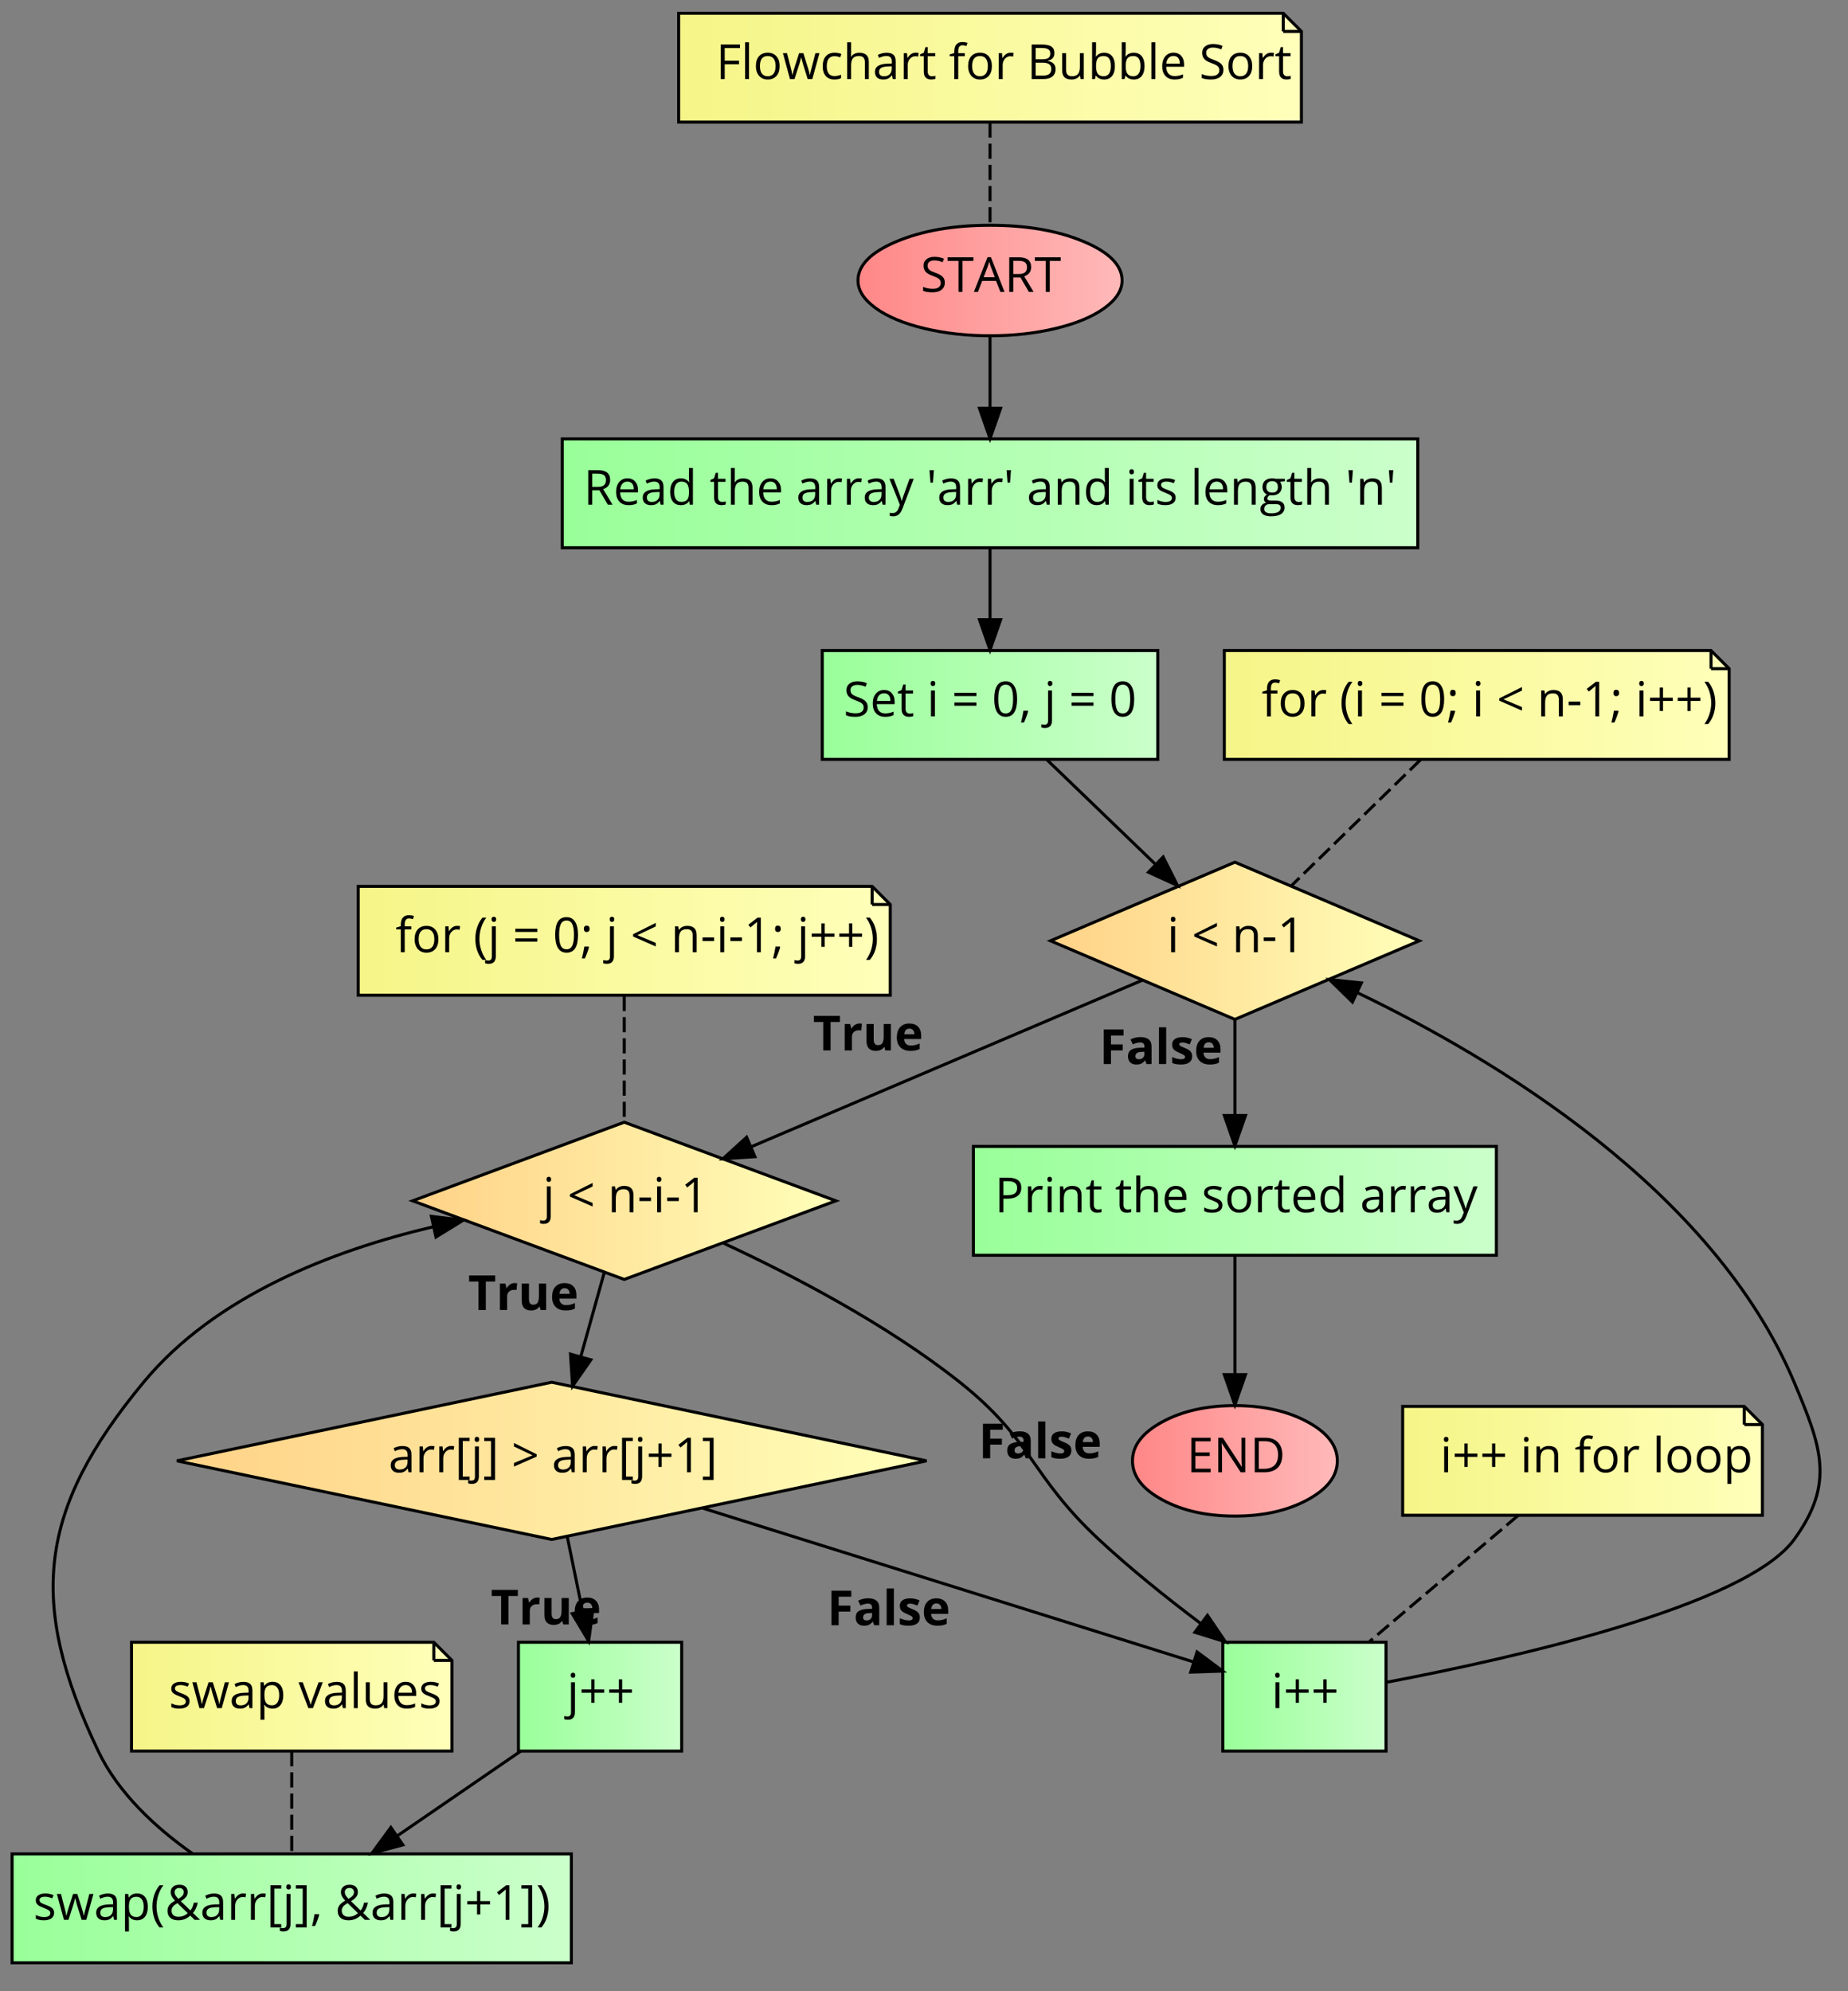 <?xml version="1.0" encoding="UTF-8"?>
<svg xmlns="http://www.w3.org/2000/svg" xmlns:xlink="http://www.w3.org/1999/xlink" width="1697pt" height="1828pt" viewBox="0 0 1697 1828" version="1.1">
<rect x="0" y="0" width="1697" height="1828" fill="#808080" stroke="none"/>
<defs>
<g>
<symbol overflow="visible" id="glyph0-0">
<path style="stroke:none;" d="M 4.188 0 L 4.188 -31.719 L 22.422 -31.719 L 22.422 0 Z M 6.438 -2.25 L 20.172 -2.25 L 20.172 -29.453 L 6.438 -29.453 Z M 6.438 -2.25 "/>
</symbol>
<symbol overflow="visible" id="glyph0-1">
<path style="stroke:none;" d="M 2.297 -1.016 L 2.297 -4.578 C 3.598 -4.023 5.016 -3.586 6.547 -3.266 C 8.078 -2.953 9.598 -2.797 11.109 -2.797 C 13.566 -2.797 15.414 -3.258 16.656 -4.188 C 17.906 -5.125 18.531 -6.426 18.531 -8.094 C 18.531 -9.188 18.305 -10.082 17.859 -10.781 C 17.422 -11.488 16.68 -12.141 15.641 -12.734 C 14.609 -13.328 13.039 -14 10.938 -14.75 C 7.977 -15.801 5.867 -17.051 4.609 -18.5 C 3.348 -19.945 2.719 -21.832 2.719 -24.156 C 2.719 -26.602 3.633 -28.551 5.469 -30 C 7.301 -31.445 9.727 -32.172 12.75 -32.172 C 15.906 -32.172 18.805 -31.594 21.453 -30.438 L 20.297 -27.219 C 17.68 -28.32 15.141 -28.875 12.672 -28.875 C 10.711 -28.875 9.18 -28.453 8.078 -27.609 C 6.984 -26.773 6.438 -25.613 6.438 -24.125 C 6.438 -23.02 6.641 -22.117 7.047 -21.422 C 7.453 -20.723 8.133 -20.078 9.094 -19.484 C 10.062 -18.898 11.535 -18.254 13.516 -17.547 C 16.836 -16.359 19.125 -15.082 20.375 -13.719 C 21.625 -12.363 22.25 -10.602 22.25 -8.438 C 22.25 -5.645 21.238 -3.469 19.219 -1.906 C 17.195 -0.344 14.445 0.438 10.969 0.438 C 7.207 0.438 4.316 -0.047 2.297 -1.016 Z M 2.297 -1.016 "/>
</symbol>
<symbol overflow="visible" id="glyph0-2">
<path style="stroke:none;" d="M 0.391 -28.438 L 0.391 -31.719 L 24.156 -31.719 L 24.156 -28.438 L 14.125 -28.438 L 14.125 0 L 10.438 0 L 10.438 -28.438 Z M 0.391 -28.438 "/>
</symbol>
<symbol overflow="visible" id="glyph0-3">
<path style="stroke:none;" d="M 0 0 L 12.531 -31.844 L 15.641 -31.844 L 28.109 0 L 24.297 0 L 20.344 -10.094 L 7.641 -10.094 L 3.734 0 Z M 8.938 -13.406 L 19.203 -13.406 L 15.516 -23.234 C 15.035 -24.473 14.539 -26 14.031 -27.812 C 13.719 -26.414 13.266 -24.891 12.672 -23.234 Z M 8.938 -13.406 "/>
</symbol>
<symbol overflow="visible" id="glyph0-4">
<path style="stroke:none;" d="M 4.359 0 L 4.359 -31.719 L 13.062 -31.719 C 16.945 -31.719 19.816 -30.973 21.672 -29.484 C 23.535 -27.992 24.469 -25.75 24.469 -22.75 C 24.469 -18.562 22.344 -15.727 18.094 -14.25 L 26.703 0 L 22.344 0 L 14.656 -13.188 L 8.047 -13.188 L 8.047 0 Z M 8.047 -16.359 L 13.094 -16.359 C 15.695 -16.359 17.609 -16.875 18.828 -17.906 C 20.047 -18.938 20.656 -20.488 20.656 -22.562 C 20.656 -24.656 20.035 -26.164 18.797 -27.094 C 17.555 -28.02 15.57 -28.484 12.844 -28.484 L 8.047 -28.484 Z M 8.047 -16.359 "/>
</symbol>
<symbol overflow="visible" id="glyph0-5">
<path style="stroke:none;" d="M 2.5 -11.688 C 2.5 -15.52 3.441 -18.562 5.328 -20.812 C 7.211 -23.07 9.742 -24.203 12.922 -24.203 C 15.898 -24.203 18.254 -23.223 19.984 -21.266 C 21.723 -19.305 22.594 -16.723 22.594 -13.516 L 22.594 -11.234 L 6.219 -11.234 C 6.289 -8.441 6.992 -6.32 8.328 -4.875 C 9.672 -3.438 11.555 -2.719 13.984 -2.719 C 16.547 -2.719 19.078 -3.25 21.578 -4.312 L 21.578 -1.109 C 20.305 -0.555 19.102 -0.16 17.969 0.078 C 16.832 0.316 15.461 0.438 13.859 0.438 C 10.348 0.438 7.578 -0.629 5.547 -2.766 C 3.516 -4.91 2.5 -7.883 2.5 -11.688 Z M 6.312 -14.156 L 18.734 -14.156 C 18.734 -16.426 18.227 -18.164 17.219 -19.375 C 16.207 -20.582 14.766 -21.188 12.891 -21.188 C 10.973 -21.188 9.445 -20.562 8.312 -19.312 C 7.176 -18.07 6.508 -16.352 6.312 -14.156 Z M 6.312 -14.156 "/>
</symbol>
<symbol overflow="visible" id="glyph0-6">
<path style="stroke:none;" d="M 2.031 -6.578 C 2.031 -11.367 5.875 -13.883 13.562 -14.125 L 17.594 -14.25 L 17.594 -15.719 C 17.594 -17.594 17.191 -18.973 16.391 -19.859 C 15.586 -20.742 14.301 -21.188 12.531 -21.188 C 10.551 -21.188 8.312 -20.582 5.812 -19.375 L 4.703 -22.125 C 5.879 -22.758 7.164 -23.254 8.562 -23.609 C 9.957 -23.973 11.352 -24.156 12.75 -24.156 C 15.582 -24.156 17.68 -23.523 19.047 -22.266 C 20.422 -21.016 21.109 -19 21.109 -16.219 L 21.109 0 L 18.438 0 L 17.719 -3.391 L 17.547 -3.391 C 16.359 -1.898 15.176 -0.891 14 -0.359 C 12.82 0.172 11.352 0.438 9.594 0.438 C 7.227 0.438 5.375 -0.164 4.031 -1.375 C 2.695 -2.594 2.031 -4.328 2.031 -6.578 Z M 5.812 -6.531 C 5.812 -5.227 6.203 -4.234 6.984 -3.547 C 7.773 -2.867 8.879 -2.531 10.297 -2.531 C 12.547 -2.531 14.305 -3.145 15.578 -4.375 C 16.859 -5.602 17.5 -7.328 17.5 -9.547 L 17.5 -11.688 L 13.906 -11.547 C 11.039 -11.441 8.973 -10.992 7.703 -10.203 C 6.441 -9.41 5.812 -8.188 5.812 -6.531 Z M 5.812 -6.531 "/>
</symbol>
<symbol overflow="visible" id="glyph0-7">
<path style="stroke:none;" d="M 2.5 -11.828 C 2.5 -15.742 3.363 -18.785 5.094 -20.953 C 6.832 -23.117 9.25 -24.203 12.344 -24.203 C 15.562 -24.203 18.035 -23.031 19.766 -20.688 L 20.047 -20.688 L 19.891 -22.406 L 19.797 -24.078 L 19.797 -33.75 L 23.406 -33.75 L 23.406 0 L 20.469 0 L 20 -3.188 L 19.797 -3.188 C 18.141 -0.77 15.656 0.438 12.344 0.438 C 9.227 0.438 6.805 -0.625 5.078 -2.75 C 3.359 -4.875 2.5 -7.898 2.5 -11.828 Z M 6.219 -11.781 C 6.219 -8.738 6.773 -6.441 7.891 -4.891 C 9.004 -3.348 10.641 -2.578 12.797 -2.578 C 15.254 -2.578 17.035 -3.242 18.141 -4.578 C 19.242 -5.922 19.797 -8.082 19.797 -11.062 L 19.797 -11.828 C 19.797 -15.191 19.234 -17.594 18.109 -19.031 C 16.992 -20.469 15.207 -21.188 12.75 -21.188 C 10.645 -21.188 9.031 -20.363 7.906 -18.719 C 6.781 -17.082 6.219 -14.77 6.219 -11.781 Z M 6.219 -11.781 "/>
</symbol>
<symbol overflow="visible" id="glyph0-8">
<path style="stroke:none;" d=""/>
</symbol>
<symbol overflow="visible" id="glyph0-9">
<path style="stroke:none;" d="M 0.672 -20.969 L 0.672 -22.703 L 4.078 -24.203 L 5.594 -29.281 L 7.672 -29.281 L 7.672 -23.766 L 14.578 -23.766 L 14.578 -20.969 L 7.672 -20.969 L 7.672 -6.984 C 7.672 -5.555 8.008 -4.457 8.688 -3.688 C 9.375 -2.914 10.312 -2.531 11.5 -2.531 C 12.133 -2.531 12.75 -2.578 13.344 -2.672 C 13.938 -2.766 14.406 -2.863 14.75 -2.969 L 14.75 -0.219 C 14.352 -0.031 13.773 0.125 13.016 0.25 C 12.266 0.375 11.582 0.438 10.969 0.438 C 6.375 0.438 4.078 -1.984 4.078 -6.828 L 4.078 -20.969 Z M 0.672 -20.969 "/>
</symbol>
<symbol overflow="visible" id="glyph0-10">
<path style="stroke:none;" d="M 3.812 0 L 3.812 -33.75 L 7.422 -33.75 L 7.422 -23.531 C 7.422 -22.301 7.363 -21.281 7.25 -20.469 L 7.469 -20.469 C 8.176 -21.613 9.18 -22.516 10.484 -23.172 C 11.797 -23.828 13.289 -24.156 14.969 -24.156 C 17.875 -24.156 20.051 -23.461 21.5 -22.078 C 22.957 -20.703 23.688 -18.516 23.688 -15.516 L 23.688 0 L 20.078 0 L 20.078 -15.375 C 20.078 -17.312 19.633 -18.754 18.75 -19.703 C 17.875 -20.66 16.5 -21.141 14.625 -21.141 C 12.113 -21.141 10.285 -20.461 9.141 -19.109 C 7.992 -17.754 7.422 -15.523 7.422 -12.422 L 7.422 0 Z M 3.812 0 "/>
</symbol>
<symbol overflow="visible" id="glyph0-11">
<path style="stroke:none;" d="M 3.812 0 L 3.812 -23.766 L 6.797 -23.766 L 7.203 -19.375 L 7.375 -19.375 C 8.258 -20.914 9.32 -22.102 10.562 -22.938 C 11.801 -23.781 13.164 -24.203 14.656 -24.203 C 15.719 -24.203 16.664 -24.117 17.5 -23.953 L 17 -20.609 C 16.02 -20.828 15.156 -20.938 14.406 -20.938 C 12.477 -20.938 10.832 -20.156 9.469 -18.594 C 8.102 -17.031 7.422 -15.082 7.422 -12.75 L 7.422 0 Z M 3.812 0 "/>
</symbol>
<symbol overflow="visible" id="glyph0-12">
<path style="stroke:none;" d="M 0.047 -23.766 L 3.906 -23.766 L 9.109 -10.219 C 10.254 -7.125 10.961 -4.891 11.234 -3.516 L 11.406 -3.516 C 11.594 -4.254 11.984 -5.516 12.578 -7.297 C 13.18 -9.086 15.148 -14.578 18.484 -23.766 L 22.344 -23.766 L 12.125 3.297 C 11.113 5.973 9.93 7.867 8.578 8.984 C 7.223 10.109 5.562 10.672 3.594 10.672 C 2.5 10.672 1.414 10.547 0.344 10.297 L 0.344 7.422 C 1.145 7.586 2.035 7.672 3.016 7.672 C 5.484 7.672 7.25 6.285 8.312 3.516 L 9.625 0.125 Z M 0.047 -23.766 "/>
</symbol>
<symbol overflow="visible" id="glyph0-13">
<path style="stroke:none;" d="M 2.891 -31.719 L 6.922 -31.719 L 6.047 -20.266 L 3.781 -20.266 Z M 2.891 -31.719 "/>
</symbol>
<symbol overflow="visible" id="glyph0-14">
<path style="stroke:none;" d="M 3.812 0 L 3.812 -23.766 L 6.75 -23.766 L 7.328 -20.516 L 7.5 -20.516 C 8.238 -21.691 9.273 -22.598 10.609 -23.234 C 11.941 -23.879 13.422 -24.203 15.047 -24.203 C 17.91 -24.203 20.066 -23.508 21.516 -22.125 C 22.961 -20.75 23.688 -18.547 23.688 -15.516 L 23.688 0 L 20.078 0 L 20.078 -15.375 C 20.078 -17.312 19.633 -18.754 18.75 -19.703 C 17.875 -20.66 16.5 -21.141 14.625 -21.141 C 12.133 -21.141 10.312 -20.469 9.156 -19.125 C 8 -17.781 7.422 -15.562 7.422 -12.469 L 7.422 0 Z M 3.812 0 "/>
</symbol>
<symbol overflow="visible" id="glyph0-15">
<path style="stroke:none;" d="M 3.516 -30.219 C 3.516 -31.039 3.719 -31.641 4.125 -32.016 C 4.531 -32.398 5.035 -32.594 5.641 -32.594 C 6.211 -32.594 6.707 -32.395 7.125 -32 C 7.551 -31.613 7.766 -31.02 7.766 -30.219 C 7.766 -29.406 7.551 -28.801 7.125 -28.406 C 6.707 -28.008 6.211 -27.812 5.641 -27.812 C 5.035 -27.812 4.531 -28.008 4.125 -28.406 C 3.719 -28.801 3.516 -29.406 3.516 -30.219 Z M 3.812 0 L 3.812 -23.766 L 7.422 -23.766 L 7.422 0 Z M 3.812 0 "/>
</symbol>
<symbol overflow="visible" id="glyph0-16">
<path style="stroke:none;" d="M 2.297 -17.938 C 2.297 -19.875 3.082 -21.398 4.656 -22.516 C 6.238 -23.641 8.406 -24.203 11.156 -24.203 C 13.707 -24.203 16.207 -23.68 18.656 -22.641 L 17.375 -19.719 C 14.988 -20.695 12.828 -21.188 10.891 -21.188 C 9.18 -21.188 7.891 -20.922 7.016 -20.391 C 6.148 -19.859 5.719 -19.117 5.719 -18.172 C 5.719 -17.535 5.879 -16.992 6.203 -16.547 C 6.535 -16.098 7.062 -15.672 7.781 -15.266 C 8.508 -14.859 9.898 -14.273 11.953 -13.516 C 14.773 -12.484 16.68 -11.445 17.672 -10.406 C 18.66 -9.363 19.156 -8.055 19.156 -6.484 C 19.156 -4.273 18.328 -2.566 16.672 -1.359 C 15.023 -0.16 12.711 0.438 9.734 0.438 C 6.586 0.438 4.129 -0.062 2.359 -1.062 L 2.359 -4.406 C 3.504 -3.82 4.727 -3.363 6.031 -3.031 C 7.344 -2.695 8.609 -2.531 9.828 -2.531 C 11.703 -2.531 13.145 -2.832 14.156 -3.438 C 15.176 -4.039 15.688 -4.957 15.688 -6.188 C 15.688 -7.102 15.285 -7.891 14.484 -8.547 C 13.68 -9.211 12.113 -9.992 9.781 -10.891 C 7.57 -11.711 6 -12.43 5.062 -13.047 C 4.133 -13.66 3.441 -14.359 2.984 -15.141 C 2.523 -15.922 2.297 -16.852 2.297 -17.938 Z M 2.297 -17.938 "/>
</symbol>
<symbol overflow="visible" id="glyph0-17">
<path style="stroke:none;" d="M 3.812 0 L 3.812 -33.75 L 7.422 -33.75 L 7.422 0 Z M 3.812 0 "/>
</symbol>
<symbol overflow="visible" id="glyph0-18">
<path style="stroke:none;" d="M 0.844 4.031 C 0.844 2.582 1.305 1.332 2.234 0.281 C 3.16 -0.77 4.461 -1.484 6.141 -1.859 C 5.535 -2.141 5.023 -2.566 4.609 -3.141 C 4.191 -3.723 3.984 -4.395 3.984 -5.156 C 3.984 -6.031 4.211 -6.789 4.672 -7.438 C 5.141 -8.094 5.875 -8.723 6.875 -9.328 C 5.645 -9.836 4.645 -10.695 3.875 -11.906 C 3.102 -13.125 2.719 -14.516 2.719 -16.078 C 2.719 -18.68 3.492 -20.688 5.047 -22.094 C 6.609 -23.5 8.82 -24.203 11.688 -24.203 C 12.938 -24.203 14.055 -24.055 15.047 -23.766 L 23.281 -23.766 L 23.281 -21.5 L 18.875 -20.969 C 19.281 -20.469 19.641 -19.805 19.953 -18.984 C 20.273 -18.172 20.438 -17.25 20.438 -16.219 C 20.438 -13.895 19.641 -12.035 18.047 -10.641 C 16.453 -9.254 14.27 -8.562 11.5 -8.562 C 10.789 -8.562 10.125 -8.617 9.5 -8.734 C 7.969 -7.93 7.203 -6.914 7.203 -5.688 C 7.203 -5.031 7.469 -4.547 8 -4.234 C 8.539 -3.93 9.461 -3.781 10.766 -3.781 L 14.969 -3.781 C 17.539 -3.781 19.516 -3.234 20.891 -2.141 C 22.273 -1.055 22.969 0.516 22.969 2.578 C 22.969 5.211 21.91 7.219 19.797 8.594 C 17.691 9.977 14.613 10.672 10.562 10.672 C 7.457 10.672 5.062 10.094 3.375 8.938 C 1.688 7.781 0.844 6.145 0.844 4.031 Z M 4.312 3.984 C 4.312 5.273 4.852 6.254 5.938 6.922 C 7.02 7.586 8.578 7.922 10.609 7.922 C 13.629 7.922 15.863 7.469 17.312 6.562 C 18.77 5.656 19.5 4.43 19.5 2.891 C 19.5 1.598 19.098 0.703 18.297 0.203 C 17.504 -0.297 16.008 -0.547 13.812 -0.547 L 9.5 -0.547 C 7.863 -0.547 6.586 -0.156 5.672 0.625 C 4.766 1.406 4.312 2.523 4.312 3.984 Z M 6.266 -16.156 C 6.266 -14.5 6.734 -13.242 7.672 -12.391 C 8.617 -11.535 9.93 -11.109 11.609 -11.109 C 15.117 -11.109 16.875 -12.812 16.875 -16.219 C 16.875 -19.789 15.098 -21.578 11.547 -21.578 C 9.848 -21.578 8.539 -21.117 7.625 -20.203 C 6.719 -19.297 6.266 -17.945 6.266 -16.156 Z M 6.266 -16.156 "/>
</symbol>
<symbol overflow="visible" id="glyph0-19">
<path style="stroke:none;" d="M 2.578 -9.734 L 2.578 -12.703 L 22.75 -12.703 L 22.75 -9.734 Z M 2.578 -18.609 L 2.578 -21.578 L 22.75 -21.578 L 22.75 -18.609 Z M 2.578 -18.609 "/>
</symbol>
<symbol overflow="visible" id="glyph0-20">
<path style="stroke:none;" d="M 2.219 -15.906 C 2.219 -21.426 3.078 -25.52 4.797 -28.188 C 6.516 -30.863 9.141 -32.203 12.672 -32.203 C 16.109 -32.203 18.719 -30.805 20.5 -28.016 C 22.289 -25.234 23.188 -21.195 23.188 -15.906 C 23.188 -10.414 22.32 -6.316 20.594 -3.609 C 18.863 -0.91 16.223 0.438 12.672 0.438 C 9.254 0.438 6.656 -0.945 4.875 -3.719 C 3.102 -6.488 2.219 -10.551 2.219 -15.906 Z M 5.859 -15.906 C 5.859 -11.289 6.398 -7.93 7.484 -5.828 C 8.566 -3.723 10.297 -2.672 12.672 -2.672 C 15.066 -2.672 16.801 -3.734 17.875 -5.859 C 18.957 -7.992 19.5 -11.344 19.5 -15.906 C 19.5 -20.457 18.957 -23.789 17.875 -25.906 C 16.801 -28.031 15.066 -29.094 12.672 -29.094 C 10.297 -29.094 8.566 -28.047 7.484 -25.953 C 6.398 -23.859 5.859 -20.508 5.859 -15.906 Z M 5.859 -15.906 "/>
</symbol>
<symbol overflow="visible" id="glyph0-21">
<path style="stroke:none;" d="M 1.359 5.719 C 1.754 4.219 2.188 2.359 2.656 0.141 C 3.125 -2.066 3.453 -3.832 3.641 -5.156 L 7.594 -5.156 L 7.922 -4.656 C 7.547 -3.219 7.004 -1.539 6.297 0.375 C 5.586 2.289 4.848 4.07 4.078 5.719 Z M 1.359 5.719 "/>
</symbol>
<symbol overflow="visible" id="glyph0-22">
<path style="stroke:none;" d="M -2.406 7.203 C -1.406 7.492 -0.422 7.641 0.547 7.641 C 1.672 7.641 2.492 7.332 3.016 6.719 C 3.547 6.102 3.812 5.164 3.812 3.906 L 3.812 -23.766 L 7.422 -23.766 L 7.422 3.641 C 7.422 8.328 5.258 10.672 0.938 10.672 C -0.438 10.672 -1.551 10.488 -2.406 10.125 Z M 3.516 -30.219 C 3.516 -31.039 3.719 -31.641 4.125 -32.016 C 4.531 -32.398 5.035 -32.594 5.641 -32.594 C 6.211 -32.594 6.707 -32.395 7.125 -32 C 7.551 -31.613 7.766 -31.02 7.766 -30.219 C 7.766 -29.406 7.551 -28.801 7.125 -28.406 C 6.707 -28.008 6.211 -27.812 5.641 -27.812 C 5.035 -27.812 4.531 -28.008 4.125 -28.406 C 3.719 -28.801 3.516 -29.406 3.516 -30.219 Z M 3.516 -30.219 "/>
</symbol>
<symbol overflow="visible" id="glyph0-23">
<path style="stroke:none;" d="M 2.25 -14.406 L 2.25 -16.531 L 23.094 -26.922 L 23.094 -23.688 L 6.141 -15.641 L 23.094 -8.531 L 23.094 -5.25 Z M 2.25 -14.406 "/>
</symbol>
<symbol overflow="visible" id="glyph0-24">
<path style="stroke:none;" d="M 1.828 -10.266 L 1.828 -13.562 L 12.469 -13.562 L 12.469 -10.266 Z M 1.828 -10.266 "/>
</symbol>
<symbol overflow="visible" id="glyph0-25">
<path style="stroke:none;" d="M 4.078 -25.219 L 12.469 -31.719 L 15.516 -31.719 L 15.516 0 L 12 0 L 12 -22.594 C 12 -24.477 12.055 -26.258 12.172 -27.938 C 11.867 -27.633 11.523 -27.316 11.141 -26.984 C 10.766 -26.648 9.047 -25.238 5.984 -22.75 Z M 4.078 -25.219 "/>
</symbol>
<symbol overflow="visible" id="glyph0-26">
<path style="stroke:none;" d="M 4.359 0 L 4.359 -31.719 L 12.578 -31.719 C 20.504 -31.719 24.469 -28.633 24.469 -22.469 C 24.469 -19.258 23.367 -16.789 21.172 -15.062 C 18.984 -13.332 15.852 -12.469 11.781 -12.469 L 8.047 -12.469 L 8.047 0 Z M 8.047 -15.641 L 11.359 -15.641 C 14.629 -15.641 16.992 -16.164 18.453 -17.219 C 19.922 -18.281 20.656 -19.973 20.656 -22.297 C 20.656 -24.391 19.969 -25.945 18.594 -26.969 C 17.219 -28 15.078 -28.516 12.172 -28.516 L 8.047 -28.516 Z M 8.047 -15.641 "/>
</symbol>
<symbol overflow="visible" id="glyph0-27">
<path style="stroke:none;" d="M 2.5 -11.906 C 2.5 -15.781 3.469 -18.797 5.406 -20.953 C 7.344 -23.117 10.031 -24.203 13.469 -24.203 C 16.789 -24.203 19.43 -23.094 21.391 -20.875 C 23.359 -18.664 24.344 -15.676 24.344 -11.906 C 24.344 -8.031 23.363 -5.004 21.406 -2.828 C 19.457 -0.648 16.758 0.438 13.312 0.438 C 11.188 0.438 9.301 -0.062 7.656 -1.062 C 6.008 -2.062 4.738 -3.492 3.844 -5.359 C 2.945 -7.223 2.5 -9.406 2.5 -11.906 Z M 6.219 -11.906 C 6.219 -8.875 6.828 -6.562 8.047 -4.969 C 9.266 -3.375 11.051 -2.578 13.406 -2.578 C 15.758 -2.578 17.547 -3.367 18.766 -4.953 C 19.992 -6.535 20.609 -8.852 20.609 -11.906 C 20.609 -14.926 19.992 -17.219 18.766 -18.781 C 17.547 -20.352 15.742 -21.141 13.359 -21.141 C 11.004 -21.141 9.223 -20.363 8.016 -18.812 C 6.816 -17.27 6.219 -14.969 6.219 -11.906 Z M 6.219 -11.906 "/>
</symbol>
<symbol overflow="visible" id="glyph0-28">
<path style="stroke:none;" d="M 3.594 7.031 L 3.594 -31.719 L 13.516 -31.719 L 13.516 -28.656 L 7.25 -28.656 L 7.25 3.953 L 13.516 3.953 L 13.516 7.031 Z M 3.594 7.031 "/>
</symbol>
<symbol overflow="visible" id="glyph0-29">
<path style="stroke:none;" d="M 1.109 3.953 L 7.375 3.953 L 7.375 -28.656 L 1.109 -28.656 L 1.109 -31.719 L 11.016 -31.719 L 11.016 7.031 L 1.109 7.031 Z M 1.109 3.953 "/>
</symbol>
<symbol overflow="visible" id="glyph0-30">
<path style="stroke:none;" d="M 2.25 -5.25 L 2.25 -8.531 L 19.234 -15.594 L 2.25 -23.688 L 2.25 -26.922 L 23.094 -16.531 L 23.094 -14.406 Z M 2.25 -5.25 "/>
</symbol>
<symbol overflow="visible" id="glyph0-31">
<path style="stroke:none;" d="M 2.25 -14.156 L 2.25 -17.156 L 11.156 -17.156 L 11.156 -26.438 L 14.156 -26.438 L 14.156 -17.156 L 23.094 -17.156 L 23.094 -14.156 L 14.156 -14.156 L 14.156 -4.922 L 11.156 -4.922 L 11.156 -14.156 Z M 2.25 -14.156 "/>
</symbol>
<symbol overflow="visible" id="glyph0-32">
<path style="stroke:none;" d="M 0.5 -23.766 L 4.266 -23.766 C 5.805 -17.797 6.977 -13.25 7.781 -10.125 C 8.582 -7 9.039 -4.895 9.156 -3.812 L 9.328 -3.812 C 9.484 -4.633 9.738 -5.703 10.094 -7.016 C 10.445 -8.328 10.754 -9.363 11.016 -10.125 L 15.375 -23.766 L 19.281 -23.766 L 23.531 -10.125 C 24.344 -7.645 24.895 -5.555 25.188 -3.859 L 25.359 -3.859 C 25.41 -4.379 25.562 -5.18 25.812 -6.266 C 26.07 -7.348 27.582 -13.18 30.344 -23.766 L 34.078 -23.766 L 27.5 0 L 23.234 0 L 18.875 -13.953 C 18.594 -14.805 18.078 -16.742 17.328 -19.766 L 17.156 -19.766 C 16.582 -17.234 16.078 -15.281 15.641 -13.906 L 11.156 0 L 6.984 0 Z M 0.5 -23.766 "/>
</symbol>
<symbol overflow="visible" id="glyph0-33">
<path style="stroke:none;" d="M 3.812 10.672 L 3.812 -23.766 L 6.75 -23.766 L 7.25 -20.516 L 7.422 -20.516 C 8.348 -21.816 9.426 -22.754 10.656 -23.328 C 11.883 -23.91 13.289 -24.203 14.875 -24.203 C 18.031 -24.203 20.461 -23.125 22.172 -20.969 C 23.891 -18.82 24.75 -15.801 24.75 -11.906 C 24.75 -8 23.875 -4.961 22.125 -2.797 C 20.383 -0.641 17.969 0.438 14.875 0.438 C 13.332 0.438 11.922 0.148 10.641 -0.422 C 9.359 -0.992 8.285 -1.875 7.422 -3.062 L 7.156 -3.062 C 7.332 -1.664 7.422 -0.348 7.422 0.891 L 7.422 10.672 Z M 7.422 -11.906 C 7.422 -8.562 7.977 -6.172 9.094 -4.734 C 10.207 -3.297 11.992 -2.578 14.453 -2.578 C 16.504 -2.578 18.109 -3.406 19.266 -5.062 C 20.43 -6.727 21.016 -9.023 21.016 -11.953 C 21.016 -14.91 20.43 -17.18 19.266 -18.766 C 18.109 -20.348 16.473 -21.141 14.359 -21.141 C 11.93 -21.141 10.176 -20.469 9.094 -19.125 C 8.008 -17.781 7.453 -15.641 7.422 -12.703 Z M 7.422 -11.906 "/>
</symbol>
<symbol overflow="visible" id="glyph0-34">
<path style="stroke:none;" d="M 1.781 -12.172 C 1.781 -16.004 2.336 -19.586 3.453 -22.922 C 4.578 -26.266 6.195 -29.195 8.312 -31.719 L 11.828 -31.719 C 9.742 -28.926 8.176 -25.859 7.125 -22.516 C 6.07 -19.172 5.547 -15.738 5.547 -12.219 C 5.547 -8.738 6.082 -5.344 7.156 -2.031 C 8.227 1.27 9.77 4.289 11.781 7.031 L 8.312 7.031 C 6.188 4.57 4.566 1.703 3.453 -1.578 C 2.336 -4.859 1.781 -8.391 1.781 -12.172 Z M 1.781 -12.172 "/>
</symbol>
<symbol overflow="visible" id="glyph0-35">
<path style="stroke:none;" d="M 2.453 -8.219 C 2.453 -10.102 2.953 -11.766 3.953 -13.203 C 4.961 -14.648 6.77 -16.113 9.375 -17.594 C 8.145 -18.969 7.305 -20.008 6.859 -20.719 C 6.422 -21.426 6.07 -22.16 5.812 -22.922 C 5.551 -23.691 5.422 -24.488 5.422 -25.312 C 5.422 -27.477 6.129 -29.164 7.547 -30.375 C 8.961 -31.594 10.938 -32.203 13.469 -32.203 C 15.812 -32.203 17.656 -31.598 19 -30.391 C 20.344 -29.191 21.016 -27.516 21.016 -25.359 C 21.016 -23.805 20.52 -22.375 19.531 -21.062 C 18.551 -19.758 16.926 -18.438 14.656 -17.094 L 23.484 -8.609 C 24.297 -9.504 24.941 -10.555 25.422 -11.766 C 25.91 -12.973 26.32 -14.289 26.656 -15.719 L 30.297 -15.719 C 29.316 -11.582 27.836 -8.445 25.859 -6.312 L 32.344 0 L 27.375 0 L 23.359 -3.859 C 21.648 -2.328 19.914 -1.227 18.156 -0.562 C 16.395 0.102 14.426 0.438 12.25 0.438 C 9.145 0.438 6.734 -0.328 5.016 -1.859 C 3.305 -3.398 2.453 -5.52 2.453 -8.219 Z M 6.188 -8.312 C 6.188 -6.613 6.742 -5.27 7.859 -4.281 C 8.984 -3.289 10.477 -2.797 12.344 -2.797 C 15.82 -2.797 18.711 -3.91 21.016 -6.141 L 11.547 -15.328 C 9.93 -14.348 8.789 -13.535 8.125 -12.891 C 7.469 -12.254 6.977 -11.566 6.656 -10.828 C 6.344 -10.086 6.188 -9.25 6.188 -8.312 Z M 8.984 -25.406 C 8.984 -24.406 9.242 -23.453 9.766 -22.547 C 10.285 -21.641 11.172 -20.551 12.422 -19.281 C 14.297 -20.363 15.598 -21.363 16.328 -22.281 C 17.055 -23.207 17.422 -24.27 17.422 -25.469 C 17.422 -26.582 17.047 -27.488 16.297 -28.188 C 15.555 -28.883 14.562 -29.234 13.312 -29.234 C 12.031 -29.234 10.988 -28.883 10.188 -28.188 C 9.383 -27.5 8.984 -26.57 8.984 -25.406 Z M 8.984 -25.406 "/>
</symbol>
<symbol overflow="visible" id="glyph0-36">
<path style="stroke:none;" d="M 1.328 -31.719 L 4.844 -31.719 C 6.969 -29.188 8.582 -26.242 9.688 -22.891 C 10.801 -19.547 11.359 -15.973 11.359 -12.172 C 11.359 -8.367 10.797 -4.82 9.672 -1.531 C 8.555 1.75 6.945 4.602 4.844 7.031 L 1.359 7.031 C 3.367 4.312 4.91 1.297 5.984 -2.016 C 7.055 -5.336 7.594 -8.738 7.594 -12.219 C 7.594 -15.738 7.066 -19.172 6.016 -22.516 C 4.973 -25.859 3.41 -28.926 1.328 -31.719 Z M 1.328 -31.719 "/>
</symbol>
<symbol overflow="visible" id="glyph0-37">
<path style="stroke:none;" d="M 4.359 0 L 4.359 -31.719 L 22.031 -31.719 L 22.031 -28.438 L 8.047 -28.438 L 8.047 -18.219 L 21.188 -18.219 L 21.188 -14.969 L 8.047 -14.969 L 8.047 -3.297 L 22.031 -3.297 L 22.031 0 Z M 4.359 0 "/>
</symbol>
<symbol overflow="visible" id="glyph0-38">
<path style="stroke:none;" d="M 4.359 0 L 4.359 -31.719 L 8.531 -31.719 L 25.812 -5.203 L 25.984 -5.203 C 25.953 -5.609 25.891 -6.867 25.797 -8.984 C 25.723 -10.629 25.688 -11.906 25.688 -12.812 C 25.688 -13.07 25.688 -13.305 25.688 -13.516 L 25.688 -31.719 L 29.125 -31.719 L 29.125 0 L 24.922 0 L 7.594 -26.609 L 7.422 -26.609 C 7.648 -23.484 7.766 -20.625 7.766 -18.031 L 7.766 0 Z M 4.359 0 "/>
</symbol>
<symbol overflow="visible" id="glyph0-39">
<path style="stroke:none;" d="M 4.359 0 L 4.359 -31.719 L 14.078 -31.719 C 19.004 -31.719 22.832 -30.348 25.562 -27.609 C 28.301 -24.879 29.672 -21.062 29.672 -16.156 C 29.672 -10.926 28.25 -6.926 25.406 -4.156 C 22.562 -1.383 18.473 0 13.141 0 Z M 8.047 -3.188 L 12.531 -3.188 C 16.926 -3.188 20.227 -4.266 22.438 -6.422 C 24.656 -8.586 25.766 -11.789 25.766 -16.031 C 25.766 -20.164 24.727 -23.281 22.656 -25.375 C 20.582 -27.469 17.5 -28.516 13.406 -28.516 L 8.047 -28.516 Z M 8.047 -3.188 "/>
</symbol>
<symbol overflow="visible" id="glyph0-40">
<path style="stroke:none;" d="M 4.359 0 L 4.359 -31.719 L 22.031 -31.719 L 22.031 -28.438 L 8.047 -28.438 L 8.047 -16.828 L 21.188 -16.828 L 21.188 -13.562 L 8.047 -13.562 L 8.047 0 Z M 4.359 0 "/>
</symbol>
<symbol overflow="visible" id="glyph0-41">
<path style="stroke:none;" d="M 2.5 -11.734 C 2.5 -15.711 3.457 -18.785 5.375 -20.953 C 7.289 -23.117 10.02 -24.203 13.562 -24.203 C 14.695 -24.203 15.836 -24.078 16.984 -23.828 C 18.129 -23.586 19.023 -23.301 19.672 -22.969 L 18.562 -19.906 C 17.77 -20.227 16.898 -20.492 15.953 -20.703 C 15.016 -20.91 14.188 -21.016 13.469 -21.016 C 8.633 -21.016 6.219 -17.938 6.219 -11.781 C 6.219 -8.852 6.805 -6.609 7.984 -5.047 C 9.172 -3.492 10.922 -2.719 13.234 -2.719 C 15.211 -2.719 17.242 -3.141 19.328 -3.984 L 19.328 -0.797 C 17.734 0.023 15.727 0.438 13.312 0.438 C 9.875 0.438 7.211 -0.617 5.328 -2.734 C 3.441 -4.859 2.5 -7.859 2.5 -11.734 Z M 2.5 -11.734 "/>
</symbol>
<symbol overflow="visible" id="glyph0-42">
<path style="stroke:none;" d="M 0.625 -20.969 L 0.625 -22.594 L 4.875 -23.906 L 4.875 -25.219 C 4.875 -31.062 7.426 -33.984 12.531 -33.984 C 13.789 -33.984 15.27 -33.734 16.969 -33.234 L 16.031 -30.344 C 14.645 -30.789 13.457 -31.016 12.469 -31.016 C 11.113 -31.016 10.109 -30.562 9.453 -29.656 C 8.805 -28.758 8.484 -27.312 8.484 -25.312 L 8.484 -23.766 L 14.531 -23.766 L 14.531 -20.969 L 8.484 -20.969 L 8.484 0 L 4.875 0 L 4.875 -20.969 Z M 0.625 -20.969 "/>
</symbol>
<symbol overflow="visible" id="glyph0-43">
<path style="stroke:none;" d="M 4.359 0 L 4.359 -31.719 L 13.312 -31.719 C 17.52 -31.719 20.562 -31.086 22.438 -29.828 C 24.32 -28.566 25.266 -26.578 25.266 -23.859 C 25.266 -21.984 24.738 -20.43 23.688 -19.203 C 22.645 -17.984 21.117 -17.191 19.109 -16.828 L 19.109 -16.609 C 23.922 -15.785 26.328 -13.254 26.328 -9.016 C 26.328 -6.18 25.367 -3.969 23.453 -2.375 C 21.535 -0.789 18.859 0 15.422 0 Z M 8.047 -3.141 L 14.656 -3.141 C 17.219 -3.141 19.145 -3.633 20.438 -4.625 C 21.738 -5.613 22.391 -7.164 22.391 -9.281 C 22.391 -11.25 21.727 -12.695 20.406 -13.625 C 19.082 -14.551 17.066 -15.016 14.359 -15.016 L 8.047 -15.016 Z M 8.047 -18.141 L 14.125 -18.141 C 16.727 -18.141 18.598 -18.547 19.734 -19.359 C 20.879 -20.172 21.453 -21.547 21.453 -23.484 C 21.453 -25.266 20.816 -26.547 19.547 -27.328 C 18.273 -28.117 16.25 -28.516 13.469 -28.516 L 8.047 -28.516 Z M 8.047 -18.141 "/>
</symbol>
<symbol overflow="visible" id="glyph0-44">
<path style="stroke:none;" d="M 3.562 -8.219 L 3.562 -23.766 L 7.203 -23.766 L 7.203 -8.344 C 7.203 -6.406 7.641 -4.957 8.516 -4 C 9.398 -3.051 10.785 -2.578 12.672 -2.578 C 15.148 -2.578 16.961 -3.254 18.109 -4.609 C 19.266 -5.973 19.844 -8.195 19.844 -11.281 L 19.844 -23.766 L 23.453 -23.766 L 23.453 0 L 20.469 0 L 19.953 -3.188 L 19.766 -3.188 C 19.023 -2.02 18 -1.125 16.688 -0.5 C 15.383 0.125 13.895 0.438 12.219 0.438 C 9.32 0.438 7.156 -0.25 5.719 -1.625 C 4.281 -3 3.562 -5.195 3.562 -8.219 Z M 3.562 -8.219 "/>
</symbol>
<symbol overflow="visible" id="glyph0-45">
<path style="stroke:none;" d="M 3.812 0 L 3.812 -33.75 L 7.422 -33.75 L 7.422 -25.547 C 7.422 -23.711 7.363 -22.066 7.25 -20.609 L 7.422 -20.609 C 9.098 -22.973 11.582 -24.156 14.875 -24.156 C 18 -24.156 20.426 -23.086 22.156 -20.953 C 23.883 -18.828 24.75 -15.812 24.75 -11.906 C 24.75 -8 23.875 -4.961 22.125 -2.797 C 20.383 -0.641 17.969 0.438 14.875 0.438 C 13.332 0.438 11.922 0.148 10.641 -0.422 C 9.359 -0.992 8.285 -1.875 7.422 -3.062 L 7.156 -3.062 L 6.406 0 Z M 7.422 -11.906 C 7.422 -8.562 7.977 -6.172 9.094 -4.734 C 10.207 -3.297 11.992 -2.578 14.453 -2.578 C 16.66 -2.578 18.305 -3.383 19.391 -5 C 20.473 -6.613 21.016 -8.93 21.016 -11.953 C 21.016 -15.047 20.473 -17.348 19.391 -18.859 C 18.305 -20.379 16.629 -21.141 14.359 -21.141 C 11.898 -21.141 10.129 -20.438 9.047 -19.031 C 7.961 -17.625 7.422 -15.25 7.422 -11.906 Z M 7.422 -11.906 "/>
</symbol>
<symbol overflow="visible" id="glyph0-46">
<path style="stroke:none;" d="M 1.359 5.719 C 1.754 4.219 2.188 2.359 2.656 0.141 C 3.125 -2.066 3.453 -3.832 3.641 -5.156 L 7.594 -5.156 L 7.922 -4.656 C 7.547 -3.219 7.004 -1.539 6.297 0.375 C 5.586 2.289 4.848 4.07 4.078 5.719 Z M 3.188 -21.453 C 3.188 -23.398 4.047 -24.375 5.766 -24.375 C 7.547 -24.375 8.438 -23.398 8.438 -21.453 C 8.438 -20.516 8.195 -19.789 7.719 -19.281 C 7.238 -18.781 6.586 -18.531 5.766 -18.531 C 4.93 -18.531 4.289 -18.781 3.844 -19.281 C 3.406 -19.789 3.188 -20.516 3.188 -21.453 Z M 3.188 -21.453 "/>
</symbol>
<symbol overflow="visible" id="glyph0-47">
<path style="stroke:none;" d="M 0 -23.766 L 3.859 -23.766 L 8.984 -9.672 C 10.141 -6.379 10.816 -4.238 11.016 -3.25 L 11.188 -3.25 C 11.352 -4.02 11.859 -5.609 12.703 -8.016 C 13.547 -10.422 15.441 -15.672 18.391 -23.766 L 22.25 -23.766 L 13.234 0 L 9.016 0 Z M 0 -23.766 "/>
</symbol>
<symbol overflow="visible" id="glyph1-0">
<path style="stroke:none;" d="M 4.188 0 L 4.188 -31.719 L 22.422 -31.719 L 22.422 0 Z M 6.438 -2.25 L 20.172 -2.25 L 20.172 -29.453 L 6.438 -29.453 Z M 6.438 -2.25 "/>
</symbol>
<symbol overflow="visible" id="glyph1-1">
<path style="stroke:none;" d=""/>
</symbol>
<symbol overflow="visible" id="glyph1-2">
<path style="stroke:none;" d="M 0.891 -26.109 L 0.891 -31.719 L 24.828 -31.719 L 24.828 -26.109 L 16.219 -26.109 L 16.219 0 L 9.5 0 L 9.5 -26.109 Z M 0.891 -26.109 "/>
</symbol>
<symbol overflow="visible" id="glyph1-3">
<path style="stroke:none;" d="M 3.469 0 L 3.469 -24.25 L 8.484 -24.25 L 9.453 -20.172 L 9.781 -20.172 C 10.531 -21.535 11.547 -22.629 12.828 -23.453 C 14.109 -24.285 15.5 -24.703 17 -24.703 C 17.895 -24.703 18.641 -24.641 19.234 -24.516 L 18.734 -18.312 C 18.203 -18.457 17.551 -18.531 16.781 -18.531 C 14.676 -18.531 13.035 -17.984 11.859 -16.891 C 10.68 -15.805 10.094 -14.289 10.094 -12.344 L 10.094 0 Z M 3.469 0 "/>
</symbol>
<symbol overflow="visible" id="glyph1-4">
<path style="stroke:none;" d="M 3.344 -8.438 L 3.344 -24.25 L 9.953 -24.25 L 9.953 -10.094 C 9.953 -8.344 10.266 -7.031 10.891 -6.156 C 11.516 -5.281 12.504 -4.844 13.859 -4.844 C 15.711 -4.844 17.051 -5.457 17.875 -6.688 C 18.695 -7.926 19.109 -9.977 19.109 -12.844 L 19.109 -24.25 L 25.719 -24.25 L 25.719 0 L 20.656 0 L 19.766 -3.109 L 19.406 -3.109 C 18.695 -1.973 17.691 -1.098 16.391 -0.484 C 15.098 0.129 13.617 0.438 11.953 0.438 C 9.098 0.438 6.945 -0.32 5.5 -1.844 C 4.062 -3.375 3.344 -5.57 3.344 -8.438 Z M 3.344 -8.438 "/>
</symbol>
<symbol overflow="visible" id="glyph1-5">
<path style="stroke:none;" d="M 2 -11.953 C 2 -16.016 3.016 -19.156 5.047 -21.375 C 7.078 -23.594 9.883 -24.703 13.469 -24.703 C 16.895 -24.703 19.562 -23.723 21.469 -21.766 C 23.383 -19.816 24.344 -17.125 24.344 -13.688 L 24.344 -10.469 L 8.703 -10.469 C 8.773 -8.594 9.332 -7.125 10.375 -6.062 C 11.414 -5.008 12.875 -4.484 14.75 -4.484 C 16.207 -4.484 17.586 -4.633 18.891 -4.938 C 20.191 -5.25 21.551 -5.738 22.969 -6.406 L 22.969 -1.281 C 21.812 -0.695 20.57 -0.266 19.25 0.016 C 17.938 0.297 16.336 0.438 14.453 0.438 C 10.547 0.438 7.492 -0.641 5.297 -2.797 C 3.098 -4.953 2 -8.004 2 -11.953 Z M 8.844 -14.875 L 18.141 -14.875 C 18.109 -16.508 17.676 -17.77 16.844 -18.656 C 16.02 -19.551 14.91 -20 13.516 -20 C 12.109 -20 11.004 -19.551 10.203 -18.656 C 9.41 -17.77 8.957 -16.508 8.844 -14.875 Z M 8.844 -14.875 "/>
</symbol>
<symbol overflow="visible" id="glyph1-6">
<path style="stroke:none;" d="M 3.984 0 L 3.984 -31.719 L 22.172 -31.719 L 22.172 -26.203 L 10.609 -26.203 L 10.609 -18.031 L 21.359 -18.031 L 21.359 -12.531 L 10.609 -12.531 L 10.609 0 Z M 3.984 0 "/>
</symbol>
<symbol overflow="visible" id="glyph1-7">
<path style="stroke:none;" d="M 1.859 -7.25 C 1.859 -9.82 2.758 -11.719 4.562 -12.938 C 6.363 -14.156 9.078 -14.832 12.703 -14.969 L 16.922 -15.094 L 16.922 -16.156 C 16.922 -18.613 15.66 -19.844 13.141 -19.844 C 11.203 -19.844 8.926 -19.258 6.312 -18.094 L 4.125 -22.562 C 6.914 -24.02 10.008 -24.75 13.406 -24.75 C 16.656 -24.75 19.145 -24.039 20.875 -22.625 C 22.613 -21.207 23.484 -19.051 23.484 -16.156 L 23.484 0 L 18.875 0 L 17.594 -3.297 L 17.422 -3.297 C 16.305 -1.891 15.16 -0.914 13.984 -0.375 C 12.805 0.164 11.27 0.438 9.375 0.438 C 7.039 0.438 5.203 -0.227 3.859 -1.562 C 2.523 -2.895 1.859 -4.789 1.859 -7.25 Z M 8.656 -7.203 C 8.656 -5.336 9.723 -4.406 11.859 -4.406 C 13.391 -4.406 14.613 -4.844 15.531 -5.719 C 16.457 -6.602 16.922 -7.773 16.922 -9.234 L 16.922 -11.234 L 14.359 -11.156 C 12.43 -11.094 11 -10.742 10.062 -10.109 C 9.125 -9.473 8.656 -8.504 8.656 -7.203 Z M 8.656 -7.203 "/>
</symbol>
<symbol overflow="visible" id="glyph1-8">
<path style="stroke:none;" d="M 3.469 0 L 3.469 -33.75 L 10.094 -33.75 L 10.094 0 Z M 3.469 0 "/>
</symbol>
<symbol overflow="visible" id="glyph1-9">
<path style="stroke:none;" d="M 2 -17.938 C 2 -20.094 2.832 -21.758 4.5 -22.938 C 6.164 -24.113 8.535 -24.703 11.609 -24.703 C 14.523 -24.703 17.363 -24.066 20.125 -22.797 L 18.141 -18.031 C 16.922 -18.551 15.781 -18.973 14.719 -19.297 C 13.664 -19.629 12.594 -19.797 11.5 -19.797 C 9.539 -19.797 8.562 -19.27 8.562 -18.219 C 8.562 -17.625 8.875 -17.109 9.5 -16.672 C 10.133 -16.242 11.516 -15.602 13.641 -14.75 C 15.535 -13.977 16.922 -13.258 17.797 -12.594 C 18.68 -11.938 19.332 -11.172 19.75 -10.297 C 20.176 -9.43 20.391 -8.398 20.391 -7.203 C 20.391 -4.711 19.523 -2.816 17.797 -1.516 C 16.066 -0.211 13.484 0.438 10.047 0.438 C 8.273 0.438 6.77 0.316 5.531 0.078 C 4.289 -0.16 3.125 -0.508 2.031 -0.969 L 2.031 -6.438 C 3.258 -5.863 4.645 -5.379 6.188 -4.984 C 7.727 -4.598 9.086 -4.406 10.266 -4.406 C 12.66 -4.406 13.859 -5.098 13.859 -6.484 C 13.859 -7.004 13.695 -7.426 13.375 -7.75 C 13.062 -8.082 12.516 -8.453 11.734 -8.859 C 10.953 -9.273 9.91 -9.754 8.609 -10.297 C 6.742 -11.078 5.375 -11.801 4.5 -12.469 C 3.625 -13.133 2.988 -13.895 2.594 -14.75 C 2.195 -15.613 2 -16.676 2 -17.938 Z M 2 -17.938 "/>
</symbol>
</g>
<linearGradient id="linear0" gradientUnits="userSpaceOnUse" x1="0" y1="0" x2="1" y2="0" gradientTransform="matrix(87.364,0,0,36.541,279.818,-574.655)">
<stop offset="0" style="stop-color:rgb(100%,52.941%,52.941%);stop-opacity:1;"/>
<stop offset="1" style="stop-color:rgb(100%,72.549%,72.549%);stop-opacity:1;"/>
</linearGradient>
<linearGradient id="linear1" gradientUnits="userSpaceOnUse" x1="0" y1="0" x2="1" y2="0" gradientTransform="matrix(283,0,0,36,182,-504)">
<stop offset="0" style="stop-color:rgb(60%,100%,60%);stop-opacity:1;"/>
<stop offset="1" style="stop-color:rgb(79.608%,100%,79.608%);stop-opacity:1;"/>
</linearGradient>
<linearGradient id="linear2" gradientUnits="userSpaceOnUse" x1="0" y1="0" x2="1" y2="0" gradientTransform="matrix(111,0,0,36,268,-434)">
<stop offset="0" style="stop-color:rgb(60%,100%,60%);stop-opacity:1;"/>
<stop offset="1" style="stop-color:rgb(79.608%,100%,79.608%);stop-opacity:1;"/>
</linearGradient>
<linearGradient id="linear3" gradientUnits="userSpaceOnUse" x1="0" y1="0" x2="1" y2="0" gradientTransform="matrix(122,0,0,52,343.5,-364)">
<stop offset="0" style="stop-color:rgb(100%,82.353%,52.941%);stop-opacity:1;"/>
<stop offset="1" style="stop-color:rgb(100%,100%,72.549%);stop-opacity:1;"/>
</linearGradient>
<linearGradient id="linear4" gradientUnits="userSpaceOnUse" x1="0" y1="0" x2="1" y2="0" gradientTransform="matrix(140,0,0,52,132.5,-278)">
<stop offset="0" style="stop-color:rgb(100%,82.353%,52.941%);stop-opacity:1;"/>
<stop offset="1" style="stop-color:rgb(100%,100%,72.549%);stop-opacity:1;"/>
</linearGradient>
<linearGradient id="linear5" gradientUnits="userSpaceOnUse" x1="0" y1="0" x2="1" y2="0" gradientTransform="matrix(173,0,0,36,318,-270)">
<stop offset="0" style="stop-color:rgb(60%,100%,60%);stop-opacity:1;"/>
<stop offset="1" style="stop-color:rgb(79.608%,100%,79.608%);stop-opacity:1;"/>
</linearGradient>
<linearGradient id="linear6" gradientUnits="userSpaceOnUse" x1="0" y1="0" x2="1" y2="0" gradientTransform="matrix(248,0,0,52,54.5,-192)">
<stop offset="0" style="stop-color:rgb(100%,82.353%,52.941%);stop-opacity:1;"/>
<stop offset="1" style="stop-color:rgb(100%,100%,72.549%);stop-opacity:1;"/>
</linearGradient>
<linearGradient id="linear7" gradientUnits="userSpaceOnUse" x1="0" y1="0" x2="1" y2="0" gradientTransform="matrix(54,0,0,36,400.5,-106)">
<stop offset="0" style="stop-color:rgb(60%,100%,60%);stop-opacity:1;"/>
<stop offset="1" style="stop-color:rgb(79.608%,100%,79.608%);stop-opacity:1;"/>
</linearGradient>
<linearGradient id="linear8" gradientUnits="userSpaceOnUse" x1="0" y1="0" x2="1" y2="0" gradientTransform="matrix(54,0,0,36,167.5,-106)">
<stop offset="0" style="stop-color:rgb(60%,100%,60%);stop-opacity:1;"/>
<stop offset="1" style="stop-color:rgb(79.608%,100%,79.608%);stop-opacity:1;"/>
</linearGradient>
<linearGradient id="linear9" gradientUnits="userSpaceOnUse" x1="0" y1="0" x2="1" y2="0" gradientTransform="matrix(185,0,0,36,0,-36)">
<stop offset="0" style="stop-color:rgb(60%,100%,60%);stop-opacity:1;"/>
<stop offset="1" style="stop-color:rgb(79.608%,100%,79.608%);stop-opacity:1;"/>
</linearGradient>
<linearGradient id="linear10" gradientUnits="userSpaceOnUse" x1="0" y1="0" x2="1" y2="0" gradientTransform="matrix(67.765,0,0,36.541,370.618,-184.27)">
<stop offset="0" style="stop-color:rgb(100%,52.941%,52.941%);stop-opacity:1;"/>
<stop offset="1" style="stop-color:rgb(100%,72.549%,72.549%);stop-opacity:1;"/>
</linearGradient>
<linearGradient id="linear11" gradientUnits="userSpaceOnUse" x1="0" y1="0" x2="1" y2="0" gradientTransform="matrix(206,0,0,36,220.5,-644.77)">
<stop offset="0" style="stop-color:rgb(96.078%,96.078%,53.333%);stop-opacity:1;"/>
<stop offset="1" style="stop-color:rgb(100%,100%,72.941%);stop-opacity:1;"/>
</linearGradient>
<linearGradient id="linear12" gradientUnits="userSpaceOnUse" x1="0" y1="0" x2="1" y2="0" gradientTransform="matrix(167,0,0,36,401,-434)">
<stop offset="0" style="stop-color:rgb(96.078%,96.078%,53.333%);stop-opacity:1;"/>
<stop offset="1" style="stop-color:rgb(100%,100%,72.941%);stop-opacity:1;"/>
</linearGradient>
<linearGradient id="linear13" gradientUnits="userSpaceOnUse" x1="0" y1="0" x2="1" y2="0" gradientTransform="matrix(176,0,0,36,114.5,-356)">
<stop offset="0" style="stop-color:rgb(96.078%,96.078%,53.333%);stop-opacity:1;"/>
<stop offset="1" style="stop-color:rgb(100%,100%,72.941%);stop-opacity:1;"/>
</linearGradient>
<linearGradient id="linear14" gradientUnits="userSpaceOnUse" x1="0" y1="0" x2="1" y2="0" gradientTransform="matrix(106,0,0,36,39.5,-106)">
<stop offset="0" style="stop-color:rgb(96.078%,96.078%,53.333%);stop-opacity:1;"/>
<stop offset="1" style="stop-color:rgb(100%,100%,72.941%);stop-opacity:1;"/>
</linearGradient>
<linearGradient id="linear15" gradientUnits="userSpaceOnUse" x1="0" y1="0" x2="1" y2="0" gradientTransform="matrix(119,0,0,36,460,-184)">
<stop offset="0" style="stop-color:rgb(96.078%,96.078%,53.333%);stop-opacity:1;"/>
<stop offset="1" style="stop-color:rgb(100%,100%,72.941%);stop-opacity:1;"/>
</linearGradient>
</defs>
<g id="surface1">
<path style="fill-rule:nonzero;fill:url(#linear0);stroke-width:1;stroke-linecap:butt;stroke-linejoin:miter;stroke:rgb(0%,0%,0%);stroke-opacity:1;stroke-miterlimit:4;" d="M 367.182 -556.385 C 367.182 -553.122 365.231 -550.077 361.329 -547.25 C 357.429 -544.423 352.099 -542.195 345.341 -540.563 C 338.583 -538.93 331.303 -538.114 323.5 -538.114 C 315.699 -538.114 308.418 -538.93 301.66 -540.563 C 294.902 -542.195 289.573 -544.423 285.67 -547.25 C 281.77 -550.077 279.818 -553.122 279.818 -556.385 C 279.818 -561.43 284.083 -565.737 292.612 -569.304 C 301.142 -572.871 311.437 -574.655 323.5 -574.655 C 335.563 -574.655 345.859 -572.871 354.388 -569.304 C 362.918 -565.737 367.182 -561.43 367.182 -556.385 Z M 367.182 -556.385 " transform="matrix(2.776,0,0,2.776,11.105,1802.075)"/>
<g style="fill:rgb(0%,0%,0%);fill-opacity:1;">
  <use xlink:href="#glyph0-1" x="845.363" y="267.971"/>
  <use xlink:href="#glyph0-2" x="869.742" y="267.971"/>
  <use xlink:href="#glyph0-3" x="894.316" y="267.971"/>
  <use xlink:href="#glyph0-4" x="922.425" y="267.971"/>
  <use xlink:href="#glyph0-2" x="949.884" y="267.971"/>
</g>
<path style="fill-rule:nonzero;fill:url(#linear1);stroke-width:1;stroke-linecap:butt;stroke-linejoin:miter;stroke:rgb(0%,0%,0%);stroke-opacity:1;stroke-miterlimit:4;" d="M 465.001 -503.999 L 182 -503.999 L 182 -468.001 L 465.001 -468.001 Z M 465.001 -503.999 " transform="matrix(2.776,0,0,2.776,11.105,1802.075)"/>
<g style="fill:rgb(0%,0%,0%);fill-opacity:1;">
  <use xlink:href="#glyph0-4" x="535.812" y="463.378"/>
  <use xlink:href="#glyph0-5" x="563.271" y="463.378"/>
  <use xlink:href="#glyph0-6" x="588.192" y="463.378"/>
  <use xlink:href="#glyph0-7" x="612.896" y="463.378"/>
  <use xlink:href="#glyph0-8" x="640.116" y="463.378"/>
  <use xlink:href="#glyph0-9" x="651.655" y="463.378"/>
  <use xlink:href="#glyph0-10" x="667.337" y="463.378"/>
  <use xlink:href="#glyph0-5" x="694.6" y="463.378"/>
  <use xlink:href="#glyph0-8" x="719.521" y="463.378"/>
  <use xlink:href="#glyph0-6" x="731.06" y="463.378"/>
  <use xlink:href="#glyph0-11" x="755.764" y="463.378"/>
  <use xlink:href="#glyph0-11" x="773.896" y="463.378"/>
  <use xlink:href="#glyph0-6" x="792.028" y="463.378"/>
  <use xlink:href="#glyph0-12" x="816.733" y="463.378"/>
  <use xlink:href="#glyph0-8" x="839.116" y="463.378"/>
  <use xlink:href="#glyph0-13" x="850.655" y="463.378"/>
  <use xlink:href="#glyph0-6" x="860.48" y="463.378"/>
  <use xlink:href="#glyph0-11" x="885.184" y="463.378"/>
  <use xlink:href="#glyph0-11" x="903.316" y="463.378"/>
  <use xlink:href="#glyph0-13" x="921.449" y="463.378"/>
  <use xlink:href="#glyph0-8" x="931.274" y="463.378"/>
  <use xlink:href="#glyph0-6" x="942.813" y="463.378"/>
  <use xlink:href="#glyph0-14" x="967.517" y="463.378"/>
  <use xlink:href="#glyph0-7" x="994.78" y="463.378"/>
  <use xlink:href="#glyph0-8" x="1022" y="463.378"/>
  <use xlink:href="#glyph0-15" x="1033.539" y="463.378"/>
  <use xlink:href="#glyph0-9" x="1044.774" y="463.378"/>
  <use xlink:href="#glyph0-16" x="1060.455" y="463.378"/>
  <use xlink:href="#glyph0-8" x="1081.646" y="463.378"/>
  <use xlink:href="#glyph0-17" x="1093.185" y="463.378"/>
  <use xlink:href="#glyph0-5" x="1104.42" y="463.378"/>
  <use xlink:href="#glyph0-14" x="1129.341" y="463.378"/>
  <use xlink:href="#glyph0-18" x="1156.604" y="463.378"/>
  <use xlink:href="#glyph0-9" x="1180.94" y="463.378"/>
  <use xlink:href="#glyph0-10" x="1196.621" y="463.378"/>
  <use xlink:href="#glyph0-8" x="1223.884" y="463.378"/>
  <use xlink:href="#glyph0-13" x="1235.423" y="463.378"/>
  <use xlink:href="#glyph0-14" x="1245.248" y="463.378"/>
  <use xlink:href="#glyph0-13" x="1272.512" y="463.378"/>
</g>
<path style="fill:none;stroke-width:1;stroke-linecap:butt;stroke-linejoin:miter;stroke:rgb(0%,0%,0%);stroke-opacity:1;stroke-miterlimit:4;" d="M 323.5 -537.892 C 323.5 -530.642 323.5 -522.161 323.5 -514.181 " transform="matrix(2.776,0,0,2.776,11.105,1802.075)"/>
<path style="fill-rule:nonzero;fill:rgb(0%,0%,0%);fill-opacity:1;stroke-width:1;stroke-linecap:butt;stroke-linejoin:miter;stroke:rgb(0%,0%,0%);stroke-opacity:1;stroke-miterlimit:4;" d="M 327 -514.126 L 323.5 -504.126 L 320 -514.126 Z M 327 -514.126 " transform="matrix(2.776,0,0,2.776,11.105,1802.075)"/>
<path style="fill-rule:nonzero;fill:url(#linear2);stroke-width:1;stroke-linecap:butt;stroke-linejoin:miter;stroke:rgb(0%,0%,0%);stroke-opacity:1;stroke-miterlimit:4;" d="M 379 -434 L 268.001 -434 L 268.001 -398.001 L 379 -398.001 Z M 379 -434 " transform="matrix(2.776,0,0,2.776,11.105,1802.075)"/>
<g style="fill:rgb(0%,0%,0%);fill-opacity:1;">
  <use xlink:href="#glyph0-1" x="774.57" y="657.713"/>
  <use xlink:href="#glyph0-5" x="798.949" y="657.713"/>
  <use xlink:href="#glyph0-9" x="823.87" y="657.713"/>
  <use xlink:href="#glyph0-8" x="839.552" y="657.713"/>
  <use xlink:href="#glyph0-15" x="851.09" y="657.713"/>
  <use xlink:href="#glyph0-8" x="862.325" y="657.713"/>
  <use xlink:href="#glyph0-19" x="873.864" y="657.713"/>
  <use xlink:href="#glyph0-8" x="899.262" y="657.713"/>
  <use xlink:href="#glyph0-20" x="910.801" y="657.713"/>
  <use xlink:href="#glyph0-21" x="936.199" y="657.713"/>
  <use xlink:href="#glyph0-8" x="947.087" y="657.713"/>
  <use xlink:href="#glyph0-22" x="958.626" y="657.713"/>
  <use xlink:href="#glyph0-8" x="969.861" y="657.713"/>
  <use xlink:href="#glyph0-19" x="981.4" y="657.713"/>
  <use xlink:href="#glyph0-8" x="1006.798" y="657.713"/>
  <use xlink:href="#glyph0-20" x="1018.337" y="657.713"/>
</g>
<path style="fill:none;stroke-width:1;stroke-linecap:butt;stroke-linejoin:miter;stroke:rgb(0%,0%,0%);stroke-opacity:1;stroke-miterlimit:4;" d="M 323.5 -467.972 C 323.5 -460.763 323.5 -452.284 323.5 -444.291 " transform="matrix(2.776,0,0,2.776,11.105,1802.075)"/>
<path style="fill-rule:nonzero;fill:rgb(0%,0%,0%);fill-opacity:1;stroke-width:1;stroke-linecap:butt;stroke-linejoin:miter;stroke:rgb(0%,0%,0%);stroke-opacity:1;stroke-miterlimit:4;" d="M 327 -444.209 L 323.5 -434.209 L 320 -444.209 Z M 327 -444.209 " transform="matrix(2.776,0,0,2.776,11.105,1802.075)"/>
<path style="fill-rule:nonzero;fill:url(#linear3);stroke-width:1;stroke-linecap:butt;stroke-linejoin:miter;stroke:rgb(0%,0%,0%);stroke-opacity:1;stroke-miterlimit:4;" d="M 404.5 -364 L 343.5 -338.001 L 404.5 -312 L 465.5 -338.001 Z M 404.5 -364 " transform="matrix(2.776,0,0,2.776,11.105,1802.075)"/>
<g style="fill:rgb(0%,0%,0%);fill-opacity:1;">
  <use xlink:href="#glyph0-15" x="1071.625" y="874.256"/>
  <use xlink:href="#glyph0-8" x="1082.86" y="874.256"/>
  <use xlink:href="#glyph0-23" x="1094.399" y="874.256"/>
  <use xlink:href="#glyph0-8" x="1119.797" y="874.256"/>
  <use xlink:href="#glyph0-14" x="1131.336" y="874.256"/>
  <use xlink:href="#glyph0-24" x="1158.599" y="874.256"/>
  <use xlink:href="#glyph0-25" x="1172.892" y="874.256"/>
</g>
<path style="fill:none;stroke-width:1;stroke-linecap:butt;stroke-linejoin:miter;stroke:rgb(0%,0%,0%);stroke-opacity:1;stroke-miterlimit:4;" d="M 342.288 -397.909 C 352.944 -387.646 366.451 -374.64 378.153 -363.371 " transform="matrix(2.776,0,0,2.776,11.105,1802.075)"/>
<path style="fill-rule:nonzero;fill:rgb(0%,0%,0%);fill-opacity:1;stroke-width:1;stroke-linecap:butt;stroke-linejoin:miter;stroke:rgb(0%,0%,0%);stroke-opacity:1;stroke-miterlimit:4;" d="M 380.759 -365.72 L 385.536 -356.262 L 375.904 -360.678 Z M 380.759 -365.72 " transform="matrix(2.776,0,0,2.776,11.105,1802.075)"/>
<path style="fill-rule:nonzero;fill:url(#linear4);stroke-width:1;stroke-linecap:butt;stroke-linejoin:miter;stroke:rgb(0%,0%,0%);stroke-opacity:1;stroke-miterlimit:4;" d="M 202.5 -278 L 132.5 -252 L 202.5 -225.999 L 272.5 -252 Z M 202.5 -278 " transform="matrix(2.776,0,0,2.776,11.105,1802.075)"/>
<g style="fill:rgb(0%,0%,0%);fill-opacity:1;">
  <use xlink:href="#glyph0-22" x="498.332" y="1113.014"/>
  <use xlink:href="#glyph0-8" x="509.567" y="1113.014"/>
  <use xlink:href="#glyph0-23" x="521.106" y="1113.014"/>
  <use xlink:href="#glyph0-8" x="546.504" y="1113.014"/>
  <use xlink:href="#glyph0-14" x="558.043" y="1113.014"/>
  <use xlink:href="#glyph0-24" x="585.306" y="1113.014"/>
  <use xlink:href="#glyph0-15" x="599.599" y="1113.014"/>
  <use xlink:href="#glyph0-24" x="610.835" y="1113.014"/>
  <use xlink:href="#glyph0-25" x="625.128" y="1113.014"/>
</g>
<path style="fill:none;stroke-width:1;stroke-linecap:butt;stroke-linejoin:miter;stroke:rgb(0%,0%,0%);stroke-opacity:1;stroke-miterlimit:4;" d="M 373.821 -324.938 C 339.329 -310.254 283.115 -286.322 244.547 -269.902 " transform="matrix(2.776,0,0,2.776,11.105,1802.075)"/>
<path style="fill-rule:nonzero;fill:rgb(0%,0%,0%);fill-opacity:1;stroke-width:1;stroke-linecap:butt;stroke-linejoin:miter;stroke:rgb(0%,0%,0%);stroke-opacity:1;stroke-miterlimit:4;" d="M 245.717 -266.596 L 235.146 -265.899 L 242.976 -273.036 Z M 245.717 -266.596 " transform="matrix(2.776,0,0,2.776,11.105,1802.075)"/>
<g style="fill:rgb(0%,0%,0%);fill-opacity:1;">
  <use xlink:href="#glyph1-1" x="734.941" y="964.424"/>
  <use xlink:href="#glyph1-2" x="746.48" y="964.424"/>
  <use xlink:href="#glyph1-3" x="772.204" y="964.424"/>
  <use xlink:href="#glyph1-4" x="792.375" y="964.424"/>
  <use xlink:href="#glyph1-5" x="821.569" y="964.424"/>
  <use xlink:href="#glyph1-1" x="847.813" y="964.424"/>
</g>
<path style="fill-rule:nonzero;fill:url(#linear5);stroke-width:1;stroke-linecap:butt;stroke-linejoin:miter;stroke:rgb(0%,0%,0%);stroke-opacity:1;stroke-miterlimit:4;" d="M 491 -270 L 317.999 -270 L 317.999 -234 L 491 -234 Z M 491 -270 " transform="matrix(2.776,0,0,2.776,11.105,1802.075)"/>
<g style="fill:rgb(0%,0%,0%);fill-opacity:1;">
  <use xlink:href="#glyph0-26" x="913.379" y="1113.014"/>
  <use xlink:href="#glyph0-11" x="940.122" y="1113.014"/>
  <use xlink:href="#glyph0-15" x="958.254" y="1113.014"/>
  <use xlink:href="#glyph0-14" x="969.489" y="1113.014"/>
  <use xlink:href="#glyph0-9" x="996.753" y="1113.014"/>
  <use xlink:href="#glyph0-8" x="1012.434" y="1113.014"/>
  <use xlink:href="#glyph0-9" x="1023.973" y="1113.014"/>
  <use xlink:href="#glyph0-10" x="1039.654" y="1113.014"/>
  <use xlink:href="#glyph0-5" x="1066.918" y="1113.014"/>
  <use xlink:href="#glyph0-8" x="1091.839" y="1113.014"/>
  <use xlink:href="#glyph0-16" x="1103.377" y="1113.014"/>
  <use xlink:href="#glyph0-27" x="1124.568" y="1113.014"/>
  <use xlink:href="#glyph0-11" x="1151.397" y="1113.014"/>
  <use xlink:href="#glyph0-9" x="1169.53" y="1113.014"/>
  <use xlink:href="#glyph0-5" x="1185.211" y="1113.014"/>
  <use xlink:href="#glyph0-7" x="1210.132" y="1113.014"/>
  <use xlink:href="#glyph0-8" x="1237.352" y="1113.014"/>
  <use xlink:href="#glyph0-6" x="1248.891" y="1113.014"/>
  <use xlink:href="#glyph0-11" x="1273.595" y="1113.014"/>
  <use xlink:href="#glyph0-11" x="1291.727" y="1113.014"/>
  <use xlink:href="#glyph0-6" x="1309.86" y="1113.014"/>
  <use xlink:href="#glyph0-12" x="1334.564" y="1113.014"/>
</g>
<path style="fill:none;stroke-width:1;stroke-linecap:butt;stroke-linejoin:miter;stroke:rgb(0%,0%,0%);stroke-opacity:1;stroke-miterlimit:4;" d="M 404.5 -311.73 C 404.5 -301.758 404.5 -290.364 404.5 -280.219 " transform="matrix(2.776,0,0,2.776,11.105,1802.075)"/>
<path style="fill-rule:nonzero;fill:rgb(0%,0%,0%);fill-opacity:1;stroke-width:1;stroke-linecap:butt;stroke-linejoin:miter;stroke:rgb(0%,0%,0%);stroke-opacity:1;stroke-miterlimit:4;" d="M 408 -280.212 L 404.5 -270.213 L 401 -280.212 Z M 408 -280.212 " transform="matrix(2.776,0,0,2.776,11.105,1802.075)"/>
<g style="fill:rgb(0%,0%,0%);fill-opacity:1;">
  <use xlink:href="#glyph1-1" x="998.055" y="976.936"/>
  <use xlink:href="#glyph1-6" x="1009.593" y="976.936"/>
  <use xlink:href="#glyph1-7" x="1033.972" y="976.936"/>
  <use xlink:href="#glyph1-8" x="1060.802" y="976.936"/>
  <use xlink:href="#glyph1-9" x="1074.358" y="976.936"/>
  <use xlink:href="#glyph1-5" x="1096.437" y="976.936"/>
  <use xlink:href="#glyph1-1" x="1122.682" y="976.936"/>
</g>
<path style="fill-rule:nonzero;fill:url(#linear6);stroke-width:1;stroke-linecap:butt;stroke-linejoin:miter;stroke:rgb(0%,0%,0%);stroke-opacity:1;stroke-miterlimit:4;" d="M 178.501 -192 L 54.5 -166.001 L 178.501 -140 L 302.5 -166.001 Z M 178.501 -192 " transform="matrix(2.776,0,0,2.776,11.105,1802.075)"/>
<g style="fill:rgb(0%,0%,0%);fill-opacity:1;">
  <use xlink:href="#glyph0-6" x="356.746" y="1351.772"/>
  <use xlink:href="#glyph0-11" x="381.45" y="1351.772"/>
  <use xlink:href="#glyph0-11" x="399.582" y="1351.772"/>
  <use xlink:href="#glyph0-28" x="417.715" y="1351.772"/>
  <use xlink:href="#glyph0-22" x="432.333" y="1351.772"/>
  <use xlink:href="#glyph0-29" x="443.568" y="1351.772"/>
  <use xlink:href="#glyph0-8" x="458.187" y="1351.772"/>
  <use xlink:href="#glyph0-30" x="469.726" y="1351.772"/>
  <use xlink:href="#glyph0-8" x="495.124" y="1351.772"/>
  <use xlink:href="#glyph0-6" x="506.663" y="1351.772"/>
  <use xlink:href="#glyph0-11" x="531.367" y="1351.772"/>
  <use xlink:href="#glyph0-11" x="549.499" y="1351.772"/>
  <use xlink:href="#glyph0-28" x="567.631" y="1351.772"/>
  <use xlink:href="#glyph0-22" x="582.25" y="1351.772"/>
  <use xlink:href="#glyph0-31" x="593.485" y="1351.772"/>
  <use xlink:href="#glyph0-25" x="618.883" y="1351.772"/>
  <use xlink:href="#glyph0-29" x="644.281" y="1351.772"/>
</g>
<path style="fill:none;stroke-width:1;stroke-linecap:butt;stroke-linejoin:miter;stroke:rgb(0%,0%,0%);stroke-opacity:1;stroke-miterlimit:4;" d="M 195.816 -228.044 C 193.431 -219.503 190.697 -209.707 188.116 -200.459 " transform="matrix(2.776,0,0,2.776,11.105,1802.075)"/>
<path style="fill-rule:nonzero;fill:rgb(0%,0%,0%);fill-opacity:1;stroke-width:1;stroke-linecap:butt;stroke-linejoin:miter;stroke:rgb(0%,0%,0%);stroke-opacity:1;stroke-miterlimit:4;" d="M 191.459 -199.416 L 185.401 -190.725 L 184.717 -201.297 Z M 191.459 -199.416 " transform="matrix(2.776,0,0,2.776,11.105,1802.075)"/>
<g style="fill:rgb(0%,0%,0%);fill-opacity:1;">
  <use xlink:href="#glyph1-1" x="418.348" y="1202.753"/>
  <use xlink:href="#glyph1-2" x="429.886" y="1202.753"/>
  <use xlink:href="#glyph1-3" x="455.61" y="1202.753"/>
  <use xlink:href="#glyph1-4" x="475.781" y="1202.753"/>
  <use xlink:href="#glyph1-5" x="504.975" y="1202.753"/>
  <use xlink:href="#glyph1-1" x="531.219" y="1202.753"/>
</g>
<path style="fill-rule:nonzero;fill:url(#linear7);stroke-width:1;stroke-linecap:butt;stroke-linejoin:miter;stroke:rgb(0%,0%,0%);stroke-opacity:1;stroke-miterlimit:4;" d="M 454.5 -106.001 L 400.499 -106.001 L 400.499 -70 L 454.5 -70 Z M 454.5 -106.001 " transform="matrix(2.776,0,0,2.776,11.105,1802.075)"/>
<g style="fill:rgb(0%,0%,0%);fill-opacity:1;">
  <use xlink:href="#glyph0-15" x="1167.406" y="1568.315"/>
  <use xlink:href="#glyph0-31" x="1178.641" y="1568.315"/>
  <use xlink:href="#glyph0-31" x="1204.04" y="1568.315"/>
</g>
<path style="fill:none;stroke-width:1;stroke-linecap:butt;stroke-linejoin:miter;stroke:rgb(0%,0%,0%);stroke-opacity:1;stroke-miterlimit:4;" d="M 235.423 -237.953 C 258.535 -227.226 289.482 -211.069 313.5 -192 C 337.666 -172.814 336.917 -161.025 359.5 -140 C 369.901 -130.315 382.019 -120.611 393.122 -112.252 " transform="matrix(2.776,0,0,2.776,11.105,1802.075)"/>
<path style="fill-rule:nonzero;fill:rgb(0%,0%,0%);fill-opacity:1;stroke-width:1;stroke-linecap:butt;stroke-linejoin:miter;stroke:rgb(0%,0%,0%);stroke-opacity:1;stroke-miterlimit:4;" d="M 395.414 -114.908 L 401.368 -106.145 L 391.25 -109.285 Z M 395.414 -114.908 " transform="matrix(2.776,0,0,2.776,11.105,1802.075)"/>
<g style="fill:rgb(0%,0%,0%);fill-opacity:1;">
  <use xlink:href="#glyph1-1" x="887.125" y="1338.885"/>
  <use xlink:href="#glyph1-6" x="898.664" y="1338.885"/>
  <use xlink:href="#glyph1-7" x="923.043" y="1338.885"/>
  <use xlink:href="#glyph1-8" x="949.872" y="1338.885"/>
  <use xlink:href="#glyph1-9" x="963.428" y="1338.885"/>
  <use xlink:href="#glyph1-5" x="985.508" y="1338.885"/>
  <use xlink:href="#glyph1-1" x="1011.752" y="1338.885"/>
</g>
<path style="fill-rule:nonzero;fill:url(#linear8);stroke-width:1;stroke-linecap:butt;stroke-linejoin:miter;stroke:rgb(0%,0%,0%);stroke-opacity:1;stroke-miterlimit:4;" d="M 221.499 -106.001 L 167.5 -106.001 L 167.5 -70 L 221.499 -70 Z M 221.499 -106.001 " transform="matrix(2.776,0,0,2.776,11.105,1802.075)"/>
<g style="fill:rgb(0%,0%,0%);fill-opacity:1;">
  <use xlink:href="#glyph0-22" x="520.543" y="1568.315"/>
  <use xlink:href="#glyph0-31" x="531.778" y="1568.315"/>
  <use xlink:href="#glyph0-31" x="557.176" y="1568.315"/>
</g>
<path style="fill:none;stroke-width:1;stroke-linecap:butt;stroke-linejoin:miter;stroke:rgb(0%,0%,0%);stroke-opacity:1;stroke-miterlimit:4;" d="M 183.65 -140.891 C 185.252 -133.087 187.027 -124.431 188.671 -116.42 " transform="matrix(2.776,0,0,2.776,11.105,1802.075)"/>
<path style="fill-rule:nonzero;fill:rgb(0%,0%,0%);fill-opacity:1;stroke-width:1;stroke-linecap:butt;stroke-linejoin:miter;stroke:rgb(0%,0%,0%);stroke-opacity:1;stroke-miterlimit:4;" d="M 192.147 -116.883 L 190.729 -106.383 L 185.291 -115.476 Z M 192.147 -116.883 " transform="matrix(2.776,0,0,2.776,11.105,1802.075)"/>
<g style="fill:rgb(0%,0%,0%);fill-opacity:1;">
  <use xlink:href="#glyph1-1" x="439.145" y="1491.452"/>
  <use xlink:href="#glyph1-2" x="450.683" y="1491.452"/>
  <use xlink:href="#glyph1-3" x="476.407" y="1491.452"/>
  <use xlink:href="#glyph1-4" x="496.578" y="1491.452"/>
  <use xlink:href="#glyph1-5" x="525.772" y="1491.452"/>
  <use xlink:href="#glyph1-1" x="552.016" y="1491.452"/>
</g>
<path style="fill:none;stroke-width:1;stroke-linecap:butt;stroke-linejoin:miter;stroke:rgb(0%,0%,0%);stroke-opacity:1;stroke-miterlimit:4;" d="M 228.29 -150.404 C 276.249 -135.379 347.674 -113.006 390.702 -99.527 " transform="matrix(2.776,0,0,2.776,11.105,1802.075)"/>
<path style="fill-rule:nonzero;fill:rgb(0%,0%,0%);fill-opacity:1;stroke-width:1;stroke-linecap:butt;stroke-linejoin:miter;stroke:rgb(0%,0%,0%);stroke-opacity:1;stroke-miterlimit:4;" d="M 391.98 -102.795 L 400.475 -96.465 L 389.888 -96.115 Z M 391.98 -102.795 " transform="matrix(2.776,0,0,2.776,11.105,1802.075)"/>
<g style="fill:rgb(0%,0%,0%);fill-opacity:1;">
  <use xlink:href="#glyph1-1" x="747.988" y="1492.19"/>
  <use xlink:href="#glyph1-6" x="759.527" y="1492.19"/>
  <use xlink:href="#glyph1-7" x="783.906" y="1492.19"/>
  <use xlink:href="#glyph1-8" x="810.735" y="1492.19"/>
  <use xlink:href="#glyph1-9" x="824.291" y="1492.19"/>
  <use xlink:href="#glyph1-5" x="846.371" y="1492.19"/>
  <use xlink:href="#glyph1-1" x="872.615" y="1492.19"/>
</g>
<path style="fill-rule:nonzero;fill:url(#linear9);stroke-width:1;stroke-linecap:butt;stroke-linejoin:miter;stroke:rgb(0%,0%,0%);stroke-opacity:1;stroke-miterlimit:4;" d="M 185 -36.001 L 0 -36.001 L 0 -0 L 185 -0 Z M 185 -36.001 " transform="matrix(2.776,0,0,2.776,11.105,1802.075)"/>
<g style="fill:rgb(0%,0%,0%);fill-opacity:1;">
  <use xlink:href="#glyph0-16" x="30.539" y="1762.651"/>
  <use xlink:href="#glyph0-32" x="51.73" y="1762.651"/>
  <use xlink:href="#glyph0-6" x="86.278" y="1762.651"/>
  <use xlink:href="#glyph0-33" x="110.982" y="1762.651"/>
  <use xlink:href="#glyph0-34" x="138.202" y="1762.651"/>
  <use xlink:href="#glyph0-35" x="151.346" y="1762.651"/>
  <use xlink:href="#glyph0-6" x="183.771" y="1762.651"/>
  <use xlink:href="#glyph0-11" x="208.476" y="1762.651"/>
  <use xlink:href="#glyph0-11" x="226.608" y="1762.651"/>
  <use xlink:href="#glyph0-28" x="244.74" y="1762.651"/>
  <use xlink:href="#glyph0-22" x="259.359" y="1762.651"/>
  <use xlink:href="#glyph0-29" x="270.594" y="1762.651"/>
  <use xlink:href="#glyph0-21" x="285.212" y="1762.651"/>
  <use xlink:href="#glyph0-8" x="296.1" y="1762.651"/>
  <use xlink:href="#glyph0-35" x="307.639" y="1762.651"/>
  <use xlink:href="#glyph0-6" x="340.065" y="1762.651"/>
  <use xlink:href="#glyph0-11" x="364.769" y="1762.651"/>
  <use xlink:href="#glyph0-11" x="382.901" y="1762.651"/>
  <use xlink:href="#glyph0-28" x="401.033" y="1762.651"/>
  <use xlink:href="#glyph0-22" x="415.652" y="1762.651"/>
  <use xlink:href="#glyph0-31" x="426.887" y="1762.651"/>
  <use xlink:href="#glyph0-25" x="452.285" y="1762.651"/>
  <use xlink:href="#glyph0-29" x="477.683" y="1762.651"/>
  <use xlink:href="#glyph0-36" x="492.302" y="1762.651"/>
</g>
<path style="fill:none;stroke-width:1;stroke-linecap:butt;stroke-linejoin:miter;stroke:rgb(0%,0%,0%);stroke-opacity:1;stroke-miterlimit:4;" d="M 168.232 -69.973 C 155.838 -61.467 140.869 -51.194 127.525 -42.037 " transform="matrix(2.776,0,0,2.776,11.105,1802.075)"/>
<path style="fill-rule:nonzero;fill:rgb(0%,0%,0%);fill-opacity:1;stroke-width:1;stroke-linecap:butt;stroke-linejoin:miter;stroke:rgb(0%,0%,0%);stroke-opacity:1;stroke-miterlimit:4;" d="M 129.259 -38.982 L 119.032 -36.209 L 125.298 -44.754 Z M 129.259 -38.982 " transform="matrix(2.776,0,0,2.776,11.105,1802.075)"/>
<path style="fill:none;stroke-width:1;stroke-linecap:butt;stroke-linejoin:miter;stroke:rgb(0%,0%,0%);stroke-opacity:1;stroke-miterlimit:4;" d="M 59.725 -36.046 C 47.573 -44.603 35.145 -56.04 28.5 -70 C 5.022 -119.328 8.67 -149.913 43.5 -192 C 67.11 -220.53 105.789 -235.507 139.087 -243.364 " transform="matrix(2.776,0,0,2.776,11.105,1802.075)"/>
<path style="fill-rule:nonzero;fill:rgb(0%,0%,0%);fill-opacity:1;stroke-width:1;stroke-linecap:butt;stroke-linejoin:miter;stroke:rgb(0%,0%,0%);stroke-opacity:1;stroke-miterlimit:4;" d="M 138.71 -246.863 L 149.226 -245.58 L 140.204 -240.025 Z M 138.71 -246.863 " transform="matrix(2.776,0,0,2.776,11.105,1802.075)"/>
<path style="fill:none;stroke-width:1;stroke-linecap:butt;stroke-linejoin:miter;stroke:rgb(0%,0%,0%);stroke-opacity:1;stroke-miterlimit:4;" d="M 454.596 -92.751 C 496.386 -100.692 573.443 -117.984 589.5 -140 C 603.118 -158.673 598.467 -170.699 589.5 -192 C 562.694 -255.681 490.755 -298.877 444.89 -320.904 " transform="matrix(2.776,0,0,2.776,11.105,1802.075)"/>
<path style="fill-rule:nonzero;fill:rgb(0%,0%,0%);fill-opacity:1;stroke-width:1;stroke-linecap:butt;stroke-linejoin:miter;stroke:rgb(0%,0%,0%);stroke-opacity:1;stroke-miterlimit:4;" d="M 443.379 -317.746 L 435.805 -325.154 L 446.346 -324.086 Z M 443.379 -317.746 " transform="matrix(2.776,0,0,2.776,11.105,1802.075)"/>
<path style="fill-rule:nonzero;fill:url(#linear10);stroke-width:1;stroke-linecap:butt;stroke-linejoin:miter;stroke:rgb(0%,0%,0%);stroke-opacity:1;stroke-miterlimit:4;" d="M 438.382 -166.001 C 438.382 -160.955 435.074 -156.648 428.459 -153.081 C 421.843 -149.513 413.856 -147.729 404.5 -147.73 C 395.143 -147.73 387.156 -149.513 380.542 -153.081 C 373.926 -156.648 370.618 -160.955 370.618 -166.001 C 370.618 -171.045 373.926 -175.352 380.542 -178.919 C 387.158 -182.487 395.144 -184.27 404.5 -184.271 C 413.856 -184.271 421.843 -182.487 428.459 -178.919 C 435.074 -175.352 438.382 -171.045 438.382 -166.001 Z M 438.382 -166.001 " transform="matrix(2.776,0,0,2.776,11.105,1802.075)"/>
<g style="fill:rgb(0%,0%,0%);fill-opacity:1;">
  <use xlink:href="#glyph0-37" x="1089.672" y="1351.772"/>
  <use xlink:href="#glyph0-38" x="1114.376" y="1351.772"/>
  <use xlink:href="#glyph0-39" x="1147.864" y="1351.772"/>
</g>
<path style="fill:none;stroke-width:1;stroke-linecap:butt;stroke-linejoin:miter;stroke:rgb(0%,0%,0%);stroke-opacity:1;stroke-miterlimit:4;" d="M 404.5 -233.762 C 404.5 -222.437 404.5 -207.636 404.5 -194.758 " transform="matrix(2.776,0,0,2.776,11.105,1802.075)"/>
<path style="fill-rule:nonzero;fill:rgb(0%,0%,0%);fill-opacity:1;stroke-width:1;stroke-linecap:butt;stroke-linejoin:miter;stroke:rgb(0%,0%,0%);stroke-opacity:1;stroke-miterlimit:4;" d="M 408 -194.509 L 404.5 -184.509 L 401 -194.509 Z M 408 -194.509 " transform="matrix(2.776,0,0,2.776,11.105,1802.075)"/>
<path style="fill-rule:nonzero;fill:url(#linear11);stroke-width:1;stroke-linecap:butt;stroke-linejoin:miter;stroke:rgb(0%,0%,0%);stroke-opacity:1;stroke-miterlimit:4;" d="M 420.5 -644.77 L 220.5 -644.77 L 220.5 -608.77 L 426.5 -608.77 L 426.5 -638.771 Z M 420.5 -644.77 " transform="matrix(2.776,0,0,2.776,11.105,1802.075)"/>
<path style="fill:none;stroke-width:1;stroke-linecap:butt;stroke-linejoin:miter;stroke:rgb(0%,0%,0%);stroke-opacity:1;stroke-miterlimit:4;" d="M 420.5 -644.77 L 420.5 -638.771 " transform="matrix(2.776,0,0,2.776,11.105,1802.075)"/>
<path style="fill:none;stroke-width:1;stroke-linecap:butt;stroke-linejoin:miter;stroke:rgb(0%,0%,0%);stroke-opacity:1;stroke-miterlimit:4;" d="M 426.5 -638.771 L 420.5 -638.771 " transform="matrix(2.776,0,0,2.776,11.105,1802.075)"/>
<g style="fill:rgb(0%,0%,0%);fill-opacity:1;">
  <use xlink:href="#glyph0-8" x="634.371" y="72.565"/>
  <use xlink:href="#glyph0-8" x="645.91" y="72.565"/>
  <use xlink:href="#glyph0-40" x="657.449" y="72.565"/>
  <use xlink:href="#glyph0-17" x="680.374" y="72.565"/>
  <use xlink:href="#glyph0-27" x="691.609" y="72.565"/>
  <use xlink:href="#glyph0-32" x="718.439" y="72.565"/>
  <use xlink:href="#glyph0-41" x="752.987" y="72.565"/>
  <use xlink:href="#glyph0-10" x="774.134" y="72.565"/>
  <use xlink:href="#glyph0-6" x="801.398" y="72.565"/>
  <use xlink:href="#glyph0-11" x="826.102" y="72.565"/>
  <use xlink:href="#glyph0-9" x="844.234" y="72.565"/>
  <use xlink:href="#glyph0-8" x="859.916" y="72.565"/>
  <use xlink:href="#glyph0-42" x="871.454" y="72.565"/>
  <use xlink:href="#glyph0-27" x="886.507" y="72.565"/>
  <use xlink:href="#glyph0-11" x="913.336" y="72.565"/>
  <use xlink:href="#glyph0-8" x="931.469" y="72.565"/>
  <use xlink:href="#glyph0-43" x="943.007" y="72.565"/>
  <use xlink:href="#glyph0-44" x="971.789" y="72.565"/>
  <use xlink:href="#glyph0-45" x="999.053" y="72.565"/>
  <use xlink:href="#glyph0-45" x="1026.273" y="72.565"/>
  <use xlink:href="#glyph0-17" x="1053.493" y="72.565"/>
  <use xlink:href="#glyph0-5" x="1064.728" y="72.565"/>
  <use xlink:href="#glyph0-8" x="1089.649" y="72.565"/>
  <use xlink:href="#glyph0-1" x="1101.188" y="72.565"/>
  <use xlink:href="#glyph0-27" x="1125.566" y="72.565"/>
  <use xlink:href="#glyph0-11" x="1152.396" y="72.565"/>
  <use xlink:href="#glyph0-9" x="1170.528" y="72.565"/>
</g>
<path style="fill:none;stroke-width:1;stroke-linecap:butt;stroke-linejoin:miter;stroke:rgb(0%,0%,0%);stroke-opacity:1;stroke-dasharray:5,2;stroke-miterlimit:4;" d="M 323.5 -608.645 C 323.5 -598.379 323.5 -585.559 323.5 -575.185 " transform="matrix(2.776,0,0,2.776,11.105,1802.075)"/>
<path style="fill-rule:nonzero;fill:url(#linear12);stroke-width:1;stroke-linecap:butt;stroke-linejoin:miter;stroke:rgb(0%,0%,0%);stroke-opacity:1;stroke-miterlimit:4;" d="M 562 -434 L 401 -434 L 401 -398.001 L 568 -398.001 L 568 -428 Z M 562 -434 " transform="matrix(2.776,0,0,2.776,11.105,1802.075)"/>
<path style="fill:none;stroke-width:1;stroke-linecap:butt;stroke-linejoin:miter;stroke:rgb(0%,0%,0%);stroke-opacity:1;stroke-miterlimit:4;" d="M 562 -434 L 562 -428 " transform="matrix(2.776,0,0,2.776,11.105,1802.075)"/>
<path style="fill:none;stroke-width:1;stroke-linecap:butt;stroke-linejoin:miter;stroke:rgb(0%,0%,0%);stroke-opacity:1;stroke-miterlimit:4;" d="M 568 -428 L 562 -428 " transform="matrix(2.776,0,0,2.776,11.105,1802.075)"/>
<g style="fill:rgb(0%,0%,0%);fill-opacity:1;">
  <use xlink:href="#glyph0-8" x="1135.48" y="657.713"/>
  <use xlink:href="#glyph0-8" x="1147.019" y="657.713"/>
  <use xlink:href="#glyph0-42" x="1158.558" y="657.713"/>
  <use xlink:href="#glyph0-27" x="1173.61" y="657.713"/>
  <use xlink:href="#glyph0-11" x="1200.44" y="657.713"/>
  <use xlink:href="#glyph0-8" x="1218.572" y="657.713"/>
  <use xlink:href="#glyph0-34" x="1230.111" y="657.713"/>
  <use xlink:href="#glyph0-15" x="1243.255" y="657.713"/>
  <use xlink:href="#glyph0-8" x="1254.49" y="657.713"/>
  <use xlink:href="#glyph0-19" x="1266.028" y="657.713"/>
  <use xlink:href="#glyph0-8" x="1291.427" y="657.713"/>
  <use xlink:href="#glyph0-20" x="1302.965" y="657.713"/>
  <use xlink:href="#glyph0-46" x="1328.364" y="657.713"/>
  <use xlink:href="#glyph0-8" x="1340.184" y="657.713"/>
  <use xlink:href="#glyph0-15" x="1351.723" y="657.713"/>
  <use xlink:href="#glyph0-8" x="1362.958" y="657.713"/>
  <use xlink:href="#glyph0-23" x="1374.497" y="657.713"/>
  <use xlink:href="#glyph0-8" x="1399.895" y="657.713"/>
  <use xlink:href="#glyph0-14" x="1411.434" y="657.713"/>
  <use xlink:href="#glyph0-24" x="1438.697" y="657.713"/>
  <use xlink:href="#glyph0-25" x="1452.99" y="657.713"/>
  <use xlink:href="#glyph0-46" x="1478.389" y="657.713"/>
  <use xlink:href="#glyph0-8" x="1490.209" y="657.713"/>
  <use xlink:href="#glyph0-15" x="1501.748" y="657.713"/>
  <use xlink:href="#glyph0-31" x="1512.983" y="657.713"/>
  <use xlink:href="#glyph0-31" x="1538.381" y="657.713"/>
  <use xlink:href="#glyph0-36" x="1563.779" y="657.713"/>
</g>
<path style="fill:none;stroke-width:1;stroke-linecap:butt;stroke-linejoin:miter;stroke:rgb(0%,0%,0%);stroke-opacity:1;stroke-dasharray:5,2;stroke-miterlimit:4;" d="M 465.945 -397.909 C 453.113 -385.398 436.102 -368.81 423.231 -356.262 " transform="matrix(2.776,0,0,2.776,11.105,1802.075)"/>
<path style="fill-rule:nonzero;fill:url(#linear13);stroke-width:1;stroke-linecap:butt;stroke-linejoin:miter;stroke:rgb(0%,0%,0%);stroke-opacity:1;stroke-miterlimit:4;" d="M 284.499 -355.999 L 114.5 -355.999 L 114.5 -320 L 290.5 -320 L 290.5 -350 Z M 284.499 -355.999 " transform="matrix(2.776,0,0,2.776,11.105,1802.075)"/>
<path style="fill:none;stroke-width:1;stroke-linecap:butt;stroke-linejoin:miter;stroke:rgb(0%,0%,0%);stroke-opacity:1;stroke-miterlimit:4;" d="M 284.499 -355.999 L 284.499 -350 " transform="matrix(2.776,0,0,2.776,11.105,1802.075)"/>
<path style="fill:none;stroke-width:1;stroke-linecap:butt;stroke-linejoin:miter;stroke:rgb(0%,0%,0%);stroke-opacity:1;stroke-miterlimit:4;" d="M 290.5 -350 L 284.499 -350 " transform="matrix(2.776,0,0,2.776,11.105,1802.075)"/>
<g style="fill:rgb(0%,0%,0%);fill-opacity:1;">
  <use xlink:href="#glyph0-8" x="340.09" y="874.256"/>
  <use xlink:href="#glyph0-8" x="351.629" y="874.256"/>
  <use xlink:href="#glyph0-42" x="363.167" y="874.256"/>
  <use xlink:href="#glyph0-27" x="378.22" y="874.256"/>
  <use xlink:href="#glyph0-11" x="405.049" y="874.256"/>
  <use xlink:href="#glyph0-8" x="423.182" y="874.256"/>
  <use xlink:href="#glyph0-34" x="434.72" y="874.256"/>
  <use xlink:href="#glyph0-22" x="447.864" y="874.256"/>
  <use xlink:href="#glyph0-8" x="459.099" y="874.256"/>
  <use xlink:href="#glyph0-19" x="470.638" y="874.256"/>
  <use xlink:href="#glyph0-8" x="496.036" y="874.256"/>
  <use xlink:href="#glyph0-20" x="507.575" y="874.256"/>
  <use xlink:href="#glyph0-46" x="532.973" y="874.256"/>
  <use xlink:href="#glyph0-8" x="544.794" y="874.256"/>
  <use xlink:href="#glyph0-22" x="556.332" y="874.256"/>
  <use xlink:href="#glyph0-8" x="567.567" y="874.256"/>
  <use xlink:href="#glyph0-23" x="579.106" y="874.256"/>
  <use xlink:href="#glyph0-8" x="604.504" y="874.256"/>
  <use xlink:href="#glyph0-14" x="616.043" y="874.256"/>
  <use xlink:href="#glyph0-24" x="643.307" y="874.256"/>
  <use xlink:href="#glyph0-15" x="657.6" y="874.256"/>
  <use xlink:href="#glyph0-24" x="668.835" y="874.256"/>
  <use xlink:href="#glyph0-25" x="683.128" y="874.256"/>
  <use xlink:href="#glyph0-46" x="708.526" y="874.256"/>
  <use xlink:href="#glyph0-8" x="720.347" y="874.256"/>
  <use xlink:href="#glyph0-22" x="731.886" y="874.256"/>
  <use xlink:href="#glyph0-31" x="743.121" y="874.256"/>
  <use xlink:href="#glyph0-31" x="768.519" y="874.256"/>
  <use xlink:href="#glyph0-36" x="793.917" y="874.256"/>
</g>
<path style="fill:none;stroke-width:1;stroke-linecap:butt;stroke-linejoin:miter;stroke:rgb(0%,0%,0%);stroke-opacity:1;stroke-dasharray:5,2;stroke-miterlimit:4;" d="M 202.5 -319.763 C 202.5 -307.633 202.5 -291.516 202.5 -278.044 " transform="matrix(2.776,0,0,2.776,11.105,1802.075)"/>
<path style="fill-rule:nonzero;fill:url(#linear14);stroke-width:1;stroke-linecap:butt;stroke-linejoin:miter;stroke:rgb(0%,0%,0%);stroke-opacity:1;stroke-miterlimit:4;" d="M 139.5 -106.001 L 39.5 -106.001 L 39.5 -70 L 145.5 -70 L 145.5 -100 Z M 139.5 -106.001 " transform="matrix(2.776,0,0,2.776,11.105,1802.075)"/>
<path style="fill:none;stroke-width:1;stroke-linecap:butt;stroke-linejoin:miter;stroke:rgb(0%,0%,0%);stroke-opacity:1;stroke-miterlimit:4;" d="M 139.5 -106.001 L 139.5 -100 " transform="matrix(2.776,0,0,2.776,11.105,1802.075)"/>
<path style="fill:none;stroke-width:1;stroke-linecap:butt;stroke-linejoin:miter;stroke:rgb(0%,0%,0%);stroke-opacity:1;stroke-miterlimit:4;" d="M 145.5 -100 L 139.5 -100 " transform="matrix(2.776,0,0,2.776,11.105,1802.075)"/>
<g style="fill:rgb(0%,0%,0%);fill-opacity:1;">
  <use xlink:href="#glyph0-8" x="131.871" y="1568.315"/>
  <use xlink:href="#glyph0-8" x="143.41" y="1568.315"/>
  <use xlink:href="#glyph0-16" x="154.949" y="1568.315"/>
  <use xlink:href="#glyph0-32" x="176.139" y="1568.315"/>
  <use xlink:href="#glyph0-6" x="210.687" y="1568.315"/>
  <use xlink:href="#glyph0-33" x="235.391" y="1568.315"/>
  <use xlink:href="#glyph0-8" x="262.612" y="1568.315"/>
  <use xlink:href="#glyph0-47" x="274.15" y="1568.315"/>
  <use xlink:href="#glyph0-6" x="296.404" y="1568.315"/>
  <use xlink:href="#glyph0-17" x="321.108" y="1568.315"/>
  <use xlink:href="#glyph0-44" x="332.343" y="1568.315"/>
  <use xlink:href="#glyph0-5" x="359.606" y="1568.315"/>
  <use xlink:href="#glyph0-16" x="384.527" y="1568.315"/>
</g>
<path style="fill:none;stroke-width:1;stroke-linecap:butt;stroke-linejoin:miter;stroke:rgb(0%,0%,0%);stroke-opacity:1;stroke-dasharray:5,2;stroke-miterlimit:4;" d="M 92.5 -69.973 C 92.5 -59.604 92.5 -46.61 92.5 -36.209 " transform="matrix(2.776,0,0,2.776,11.105,1802.075)"/>
<path style="fill-rule:nonzero;fill:url(#linear15);stroke-width:1;stroke-linecap:butt;stroke-linejoin:miter;stroke:rgb(0%,0%,0%);stroke-opacity:1;stroke-miterlimit:4;" d="M 573 -183.999 L 460 -183.999 L 460 -148 L 579 -148 L 579 -178 Z M 573 -183.999 " transform="matrix(2.776,0,0,2.776,11.105,1802.075)"/>
<path style="fill:none;stroke-width:1;stroke-linecap:butt;stroke-linejoin:miter;stroke:rgb(0%,0%,0%);stroke-opacity:1;stroke-miterlimit:4;" d="M 573 -183.999 L 573 -178 " transform="matrix(2.776,0,0,2.776,11.105,1802.075)"/>
<path style="fill:none;stroke-width:1;stroke-linecap:butt;stroke-linejoin:miter;stroke:rgb(0%,0%,0%);stroke-opacity:1;stroke-miterlimit:4;" d="M 579 -178 L 573 -178 " transform="matrix(2.776,0,0,2.776,11.105,1802.075)"/>
<g style="fill:rgb(0%,0%,0%);fill-opacity:1;">
  <use xlink:href="#glyph0-8" x="1299.277" y="1351.772"/>
  <use xlink:href="#glyph0-8" x="1310.816" y="1351.772"/>
  <use xlink:href="#glyph0-15" x="1322.355" y="1351.772"/>
  <use xlink:href="#glyph0-31" x="1333.59" y="1351.772"/>
  <use xlink:href="#glyph0-31" x="1358.988" y="1351.772"/>
  <use xlink:href="#glyph0-8" x="1384.386" y="1351.772"/>
  <use xlink:href="#glyph0-15" x="1395.925" y="1351.772"/>
  <use xlink:href="#glyph0-14" x="1407.16" y="1351.772"/>
  <use xlink:href="#glyph0-8" x="1434.423" y="1351.772"/>
  <use xlink:href="#glyph0-42" x="1445.962" y="1351.772"/>
  <use xlink:href="#glyph0-27" x="1461.015" y="1351.772"/>
  <use xlink:href="#glyph0-11" x="1487.844" y="1351.772"/>
  <use xlink:href="#glyph0-8" x="1505.977" y="1351.772"/>
  <use xlink:href="#glyph0-17" x="1517.515" y="1351.772"/>
  <use xlink:href="#glyph0-27" x="1528.75" y="1351.772"/>
  <use xlink:href="#glyph0-27" x="1555.58" y="1351.772"/>
  <use xlink:href="#glyph0-33" x="1582.41" y="1351.772"/>
</g>
<path style="fill:none;stroke-width:1;stroke-linecap:butt;stroke-linejoin:miter;stroke:rgb(0%,0%,0%);stroke-opacity:1;stroke-dasharray:5,2;stroke-miterlimit:4;" d="M 498.162 -147.909 C 483.405 -135.398 463.841 -118.812 449.041 -106.264 " transform="matrix(2.776,0,0,2.776,11.105,1802.075)"/>
</g>
</svg>

